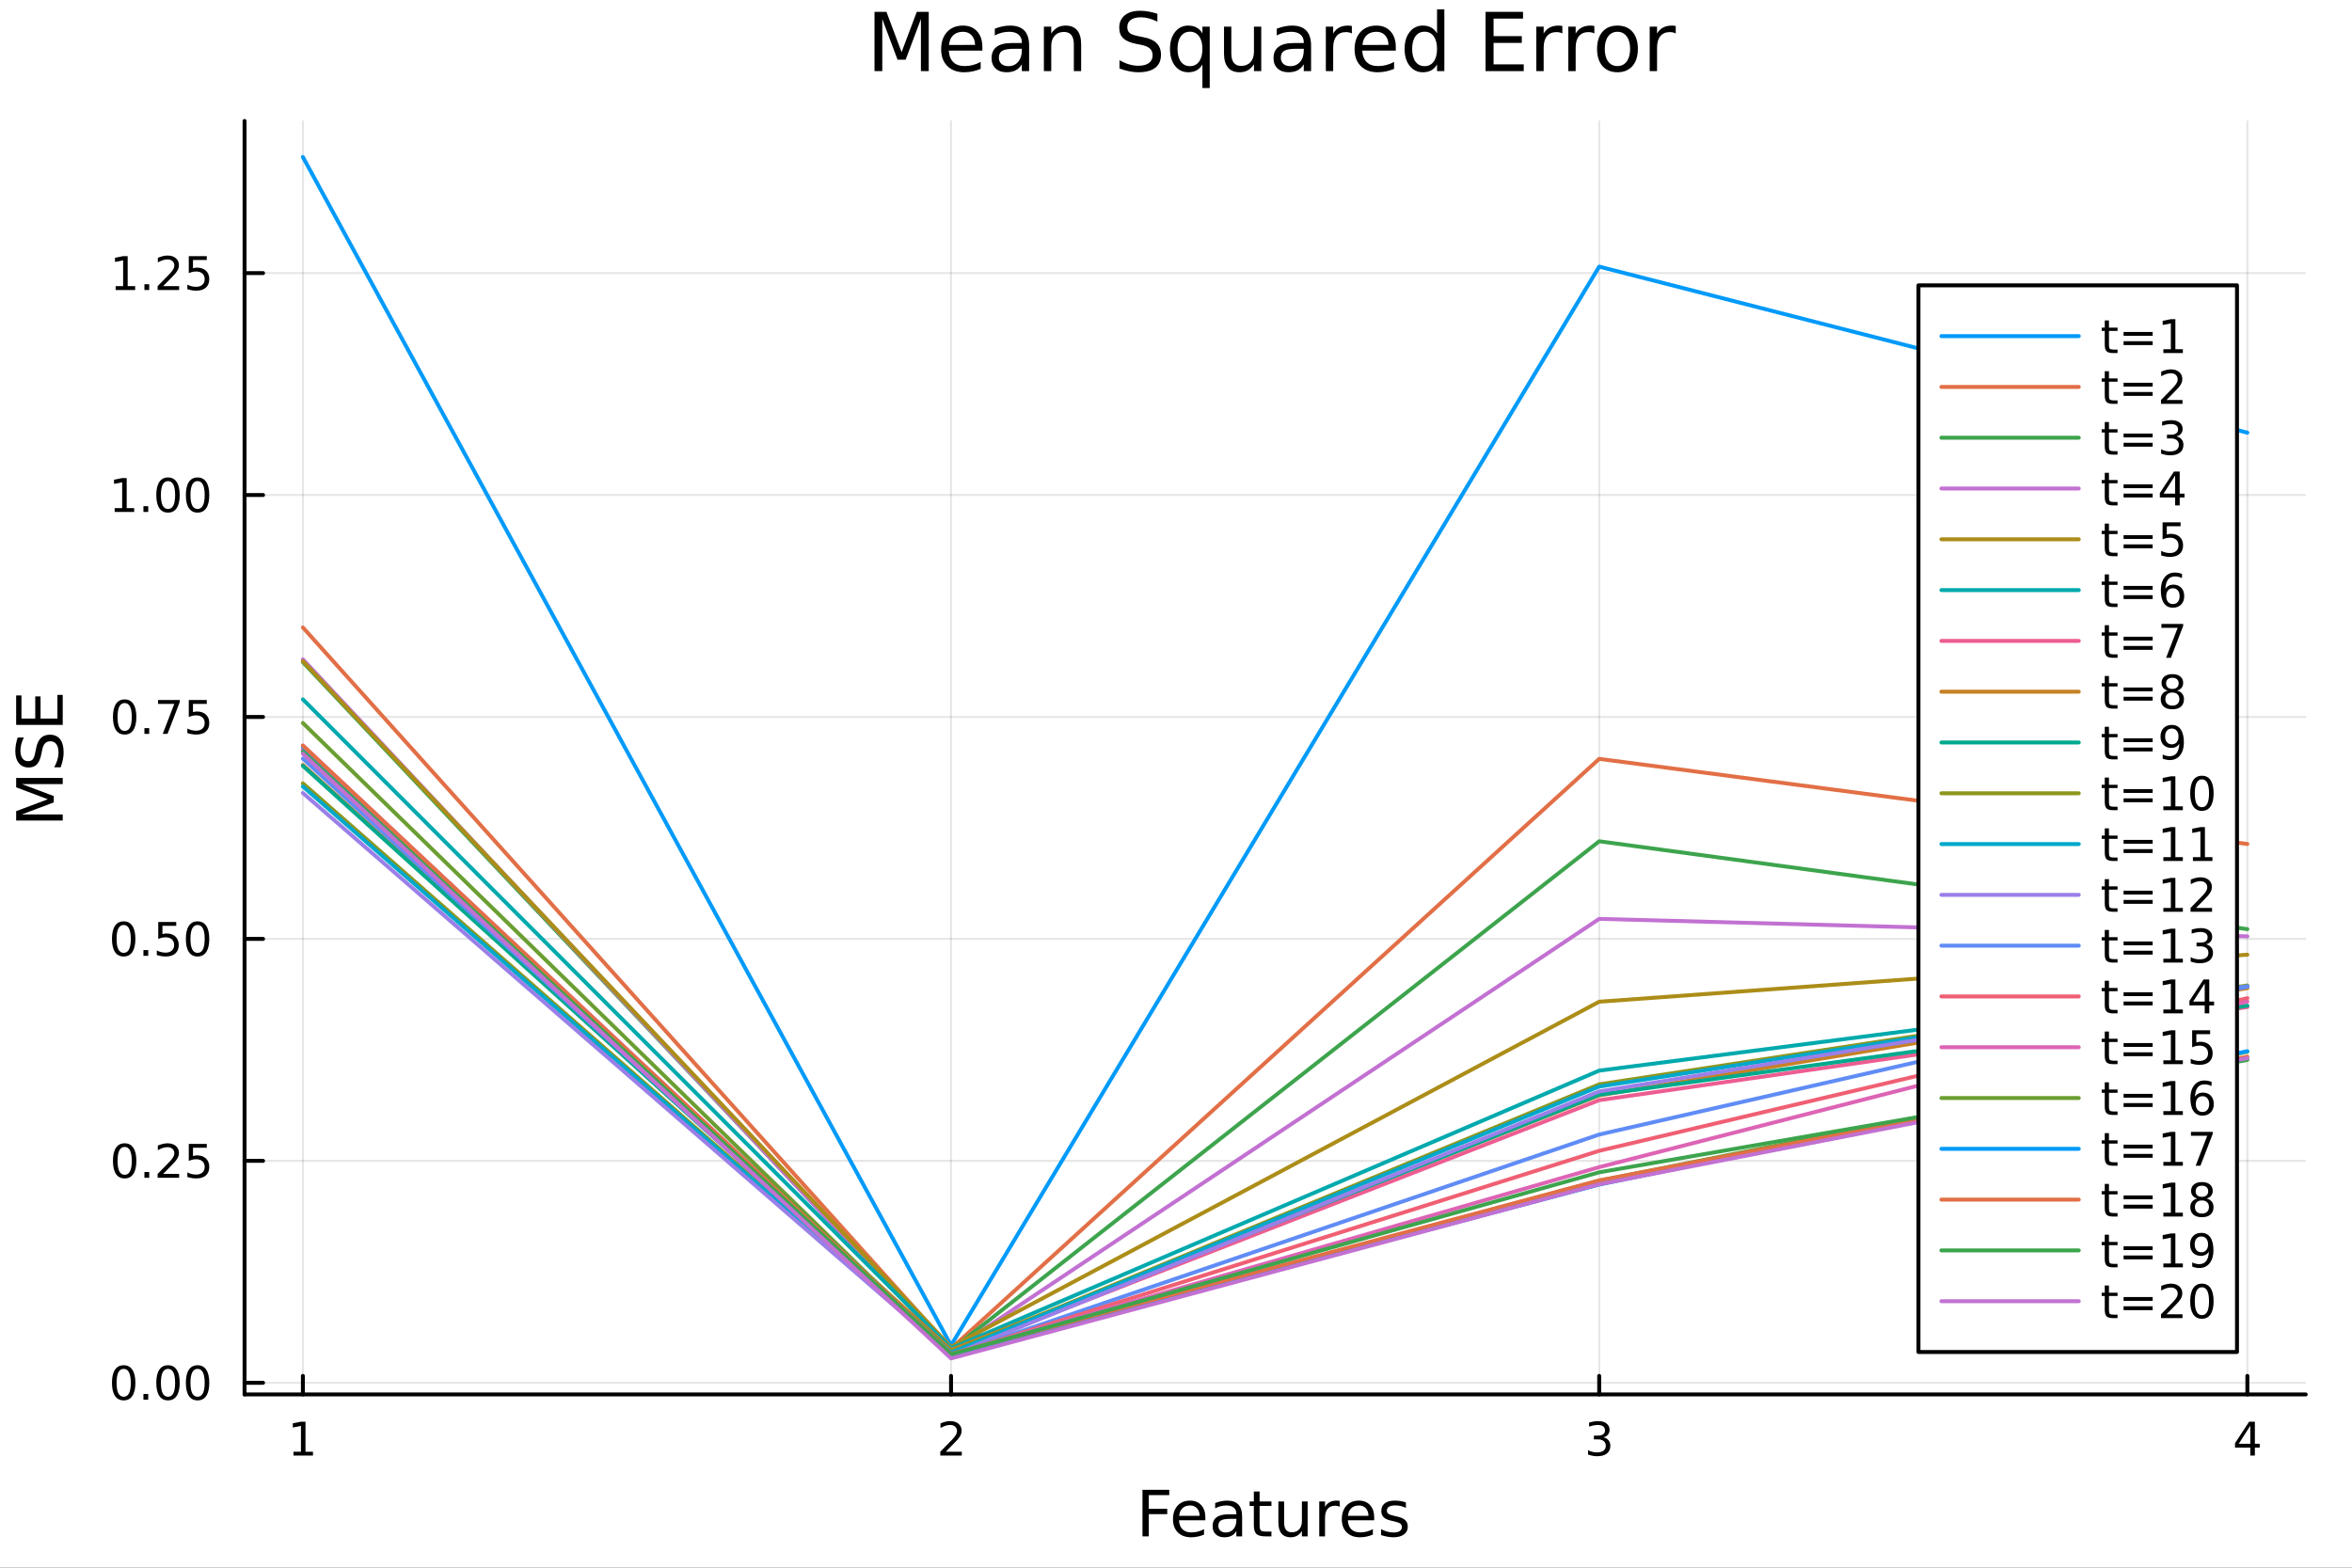 <?xml version="1.0" encoding="utf-8"?>
<svg xmlns="http://www.w3.org/2000/svg" xmlns:xlink="http://www.w3.org/1999/xlink" width="600" height="400" viewBox="0 0 2400 1600">
<rect x="0" y="0" width="2400" height="1600" fill="#333333" stroke="none"/>
<defs>
  <clipPath id="clip810">
    <rect x="0" y="0" width="2400" height="1600"/>
  </clipPath>
</defs>
<path clip-path="url(#clip810)" d="M0 1600 L2400 1600 L2400 8.88178e-14 L0 8.88178e-14  Z" fill="#ffffff" fill-rule="evenodd" fill-opacity="1"/>
<defs>
  <clipPath id="clip811">
    <rect x="480" y="0" width="1681" height="1600"/>
  </clipPath>
</defs>
<path clip-path="url(#clip810)" d="M249.542 1423.18 L2352.76 1423.18 L2352.76 123.472 L249.542 123.472  Z" fill="#ffffff" fill-rule="evenodd" fill-opacity="1"/>
<defs>
  <clipPath id="clip812">
    <rect x="249" y="123" width="2104" height="1301"/>
  </clipPath>
</defs>
<polyline clip-path="url(#clip812)" style="stroke:#000000; stroke-linecap:round; stroke-linejoin:round; stroke-width:2; stroke-opacity:0.1; fill:none" points="309.067,1423.18 309.067,123.472 "/>
<polyline clip-path="url(#clip812)" style="stroke:#000000; stroke-linecap:round; stroke-linejoin:round; stroke-width:2; stroke-opacity:0.1; fill:none" points="970.455,1423.18 970.455,123.472 "/>
<polyline clip-path="url(#clip812)" style="stroke:#000000; stroke-linecap:round; stroke-linejoin:round; stroke-width:2; stroke-opacity:0.1; fill:none" points="1631.84,1423.18 1631.84,123.472 "/>
<polyline clip-path="url(#clip812)" style="stroke:#000000; stroke-linecap:round; stroke-linejoin:round; stroke-width:2; stroke-opacity:0.1; fill:none" points="2293.23,1423.18 2293.23,123.472 "/>
<polyline clip-path="url(#clip810)" style="stroke:#000000; stroke-linecap:round; stroke-linejoin:round; stroke-width:4; stroke-opacity:1; fill:none" points="249.542,1423.18 2352.76,1423.18 "/>
<polyline clip-path="url(#clip810)" style="stroke:#000000; stroke-linecap:round; stroke-linejoin:round; stroke-width:4; stroke-opacity:1; fill:none" points="309.067,1423.18 309.067,1404.28 "/>
<polyline clip-path="url(#clip810)" style="stroke:#000000; stroke-linecap:round; stroke-linejoin:round; stroke-width:4; stroke-opacity:1; fill:none" points="970.455,1423.18 970.455,1404.28 "/>
<polyline clip-path="url(#clip810)" style="stroke:#000000; stroke-linecap:round; stroke-linejoin:round; stroke-width:4; stroke-opacity:1; fill:none" points="1631.84,1423.18 1631.84,1404.28 "/>
<polyline clip-path="url(#clip810)" style="stroke:#000000; stroke-linecap:round; stroke-linejoin:round; stroke-width:4; stroke-opacity:1; fill:none" points="2293.23,1423.18 2293.23,1404.28 "/>
<path clip-path="url(#clip810)" d="M299.449 1481.64 L307.088 1481.64 L307.088 1455.28 L298.778 1456.95 L298.778 1452.69 L307.042 1451.02 L311.717 1451.02 L311.717 1481.64 L319.356 1481.64 L319.356 1485.58 L299.449 1485.58 L299.449 1481.64 Z" fill="#000000" fill-rule="nonzero" fill-opacity="1" /><path clip-path="url(#clip810)" d="M965.108 1481.64 L981.427 1481.64 L981.427 1485.58 L959.483 1485.58 L959.483 1481.64 Q962.145 1478.89 966.728 1474.26 Q971.335 1469.61 972.515 1468.27 Q974.76 1465.74 975.64 1464.01 Q976.543 1462.25 976.543 1460.56 Q976.543 1457.8 974.598 1456.07 Q972.677 1454.33 969.575 1454.33 Q967.376 1454.33 964.923 1455.09 Q962.492 1455.86 959.714 1457.41 L959.714 1452.69 Q962.538 1451.55 964.992 1450.97 Q967.446 1450.39 969.483 1450.39 Q974.853 1450.39 978.048 1453.08 Q981.242 1455.77 981.242 1460.26 Q981.242 1462.39 980.432 1464.31 Q979.645 1466.2 977.538 1468.8 Q976.96 1469.47 973.858 1472.69 Q970.756 1475.88 965.108 1481.64 Z" fill="#000000" fill-rule="nonzero" fill-opacity="1" /><path clip-path="url(#clip810)" d="M1636.09 1466.95 Q1639.45 1467.66 1641.32 1469.93 Q1643.22 1472.2 1643.22 1475.53 Q1643.22 1480.65 1639.7 1483.45 Q1636.18 1486.25 1629.7 1486.25 Q1627.53 1486.25 1625.21 1485.81 Q1622.92 1485.39 1620.47 1484.54 L1620.47 1480.02 Q1622.41 1481.16 1624.72 1481.74 Q1627.04 1482.32 1629.56 1482.32 Q1633.96 1482.32 1636.25 1480.58 Q1638.57 1478.84 1638.57 1475.53 Q1638.57 1472.48 1636.41 1470.77 Q1634.29 1469.03 1630.47 1469.03 L1626.44 1469.03 L1626.44 1465.19 L1630.65 1465.19 Q1634.1 1465.19 1635.93 1463.82 Q1637.76 1462.43 1637.76 1459.84 Q1637.76 1457.18 1635.86 1455.77 Q1633.98 1454.33 1630.47 1454.33 Q1628.54 1454.33 1626.35 1454.75 Q1624.15 1455.16 1621.51 1456.04 L1621.51 1451.88 Q1624.17 1451.14 1626.48 1450.77 Q1628.82 1450.39 1630.88 1450.39 Q1636.21 1450.39 1639.31 1452.83 Q1642.41 1455.23 1642.41 1459.35 Q1642.41 1462.22 1640.77 1464.21 Q1639.12 1466.18 1636.09 1466.95 Z" fill="#000000" fill-rule="nonzero" fill-opacity="1" /><path clip-path="url(#clip810)" d="M2296.24 1455.09 L2284.43 1473.54 L2296.24 1473.54 L2296.24 1455.09 M2295.01 1451.02 L2300.89 1451.02 L2300.89 1473.54 L2305.82 1473.54 L2305.82 1477.43 L2300.89 1477.43 L2300.89 1485.58 L2296.24 1485.58 L2296.24 1477.43 L2280.64 1477.43 L2280.64 1472.92 L2295.01 1451.02 Z" fill="#000000" fill-rule="nonzero" fill-opacity="1" /><path clip-path="url(#clip810)" d="M1165.8 1520.52 L1193.11 1520.52 L1193.11 1525.93 L1172.23 1525.93 L1172.23 1539.94 L1191.07 1539.94 L1191.07 1545.35 L1172.23 1545.35 L1172.23 1568.04 L1165.8 1568.04 L1165.8 1520.52 Z" fill="#000000" fill-rule="nonzero" fill-opacity="1" /><path clip-path="url(#clip810)" d="M1229.96 1548.76 L1229.96 1551.62 L1203.04 1551.62 Q1203.42 1557.67 1206.67 1560.85 Q1209.94 1564 1215.77 1564 Q1219.14 1564 1222.29 1563.17 Q1225.48 1562.35 1228.6 1560.69 L1228.6 1566.23 Q1225.44 1567.57 1222.13 1568.27 Q1218.82 1568.97 1215.42 1568.97 Q1206.89 1568.97 1201.89 1564 Q1196.93 1559.04 1196.93 1550.57 Q1196.93 1541.82 1201.64 1536.69 Q1206.38 1531.54 1214.4 1531.54 Q1221.59 1531.54 1225.76 1536.18 Q1229.96 1540.8 1229.96 1548.76 M1224.11 1547.04 Q1224.04 1542.23 1221.4 1539.37 Q1218.79 1536.5 1214.46 1536.5 Q1209.56 1536.5 1206.6 1539.27 Q1203.67 1542.04 1203.23 1547.07 L1224.11 1547.04 Z" fill="#000000" fill-rule="nonzero" fill-opacity="1" /><path clip-path="url(#clip810)" d="M1255.78 1550.12 Q1248.68 1550.12 1245.94 1551.75 Q1243.21 1553.37 1243.21 1557.29 Q1243.21 1560.4 1245.24 1562.25 Q1247.31 1564.07 1250.84 1564.07 Q1255.71 1564.07 1258.64 1560.63 Q1261.6 1557.16 1261.6 1551.43 L1261.6 1550.12 L1255.78 1550.12 M1267.46 1547.71 L1267.46 1568.04 L1261.6 1568.04 L1261.6 1562.63 Q1259.6 1565.88 1256.6 1567.44 Q1253.61 1568.97 1249.28 1568.97 Q1243.81 1568.97 1240.56 1565.91 Q1237.35 1562.82 1237.35 1557.67 Q1237.35 1551.65 1241.36 1548.6 Q1245.4 1545.54 1253.39 1545.54 L1261.6 1545.54 L1261.6 1544.97 Q1261.6 1540.93 1258.93 1538.73 Q1256.29 1536.5 1251.48 1536.5 Q1248.43 1536.5 1245.53 1537.23 Q1242.63 1537.97 1239.96 1539.43 L1239.96 1534.02 Q1243.17 1532.78 1246.2 1532.17 Q1249.22 1531.54 1252.09 1531.54 Q1259.82 1531.54 1263.64 1535.55 Q1267.46 1539.56 1267.46 1547.71 Z" fill="#000000" fill-rule="nonzero" fill-opacity="1" /><path clip-path="url(#clip810)" d="M1285.31 1522.27 L1285.31 1532.4 L1297.38 1532.4 L1297.38 1536.95 L1285.31 1536.95 L1285.31 1556.3 Q1285.31 1560.66 1286.49 1561.9 Q1287.7 1563.14 1291.36 1563.14 L1297.38 1563.14 L1297.38 1568.04 L1291.36 1568.04 Q1284.58 1568.04 1282 1565.53 Q1279.43 1562.98 1279.43 1556.3 L1279.43 1536.95 L1275.13 1536.95 L1275.13 1532.4 L1279.43 1532.4 L1279.43 1522.27 L1285.31 1522.27 Z" fill="#000000" fill-rule="nonzero" fill-opacity="1" /><path clip-path="url(#clip810)" d="M1304.48 1553.98 L1304.48 1532.4 L1310.33 1532.4 L1310.33 1553.75 Q1310.33 1558.81 1312.3 1561.36 Q1314.28 1563.87 1318.22 1563.87 Q1322.97 1563.87 1325.7 1560.85 Q1328.47 1557.83 1328.47 1552.61 L1328.47 1532.4 L1334.33 1532.4 L1334.33 1568.04 L1328.47 1568.04 L1328.47 1562.57 Q1326.34 1565.82 1323.51 1567.41 Q1320.71 1568.97 1316.98 1568.97 Q1310.84 1568.97 1307.66 1565.15 Q1304.48 1561.33 1304.48 1553.98 M1319.21 1531.54 L1319.21 1531.54 Z" fill="#000000" fill-rule="nonzero" fill-opacity="1" /><path clip-path="url(#clip810)" d="M1367.05 1537.87 Q1366.06 1537.3 1364.89 1537.04 Q1363.74 1536.76 1362.34 1536.76 Q1357.37 1536.76 1354.7 1540 Q1352.06 1543.22 1352.06 1549.27 L1352.06 1568.04 L1346.17 1568.04 L1346.17 1532.4 L1352.06 1532.4 L1352.06 1537.93 Q1353.9 1534.69 1356.86 1533.13 Q1359.82 1531.54 1364.06 1531.54 Q1364.66 1531.54 1365.39 1531.63 Q1366.13 1531.7 1367.02 1531.85 L1367.05 1537.87 Z" fill="#000000" fill-rule="nonzero" fill-opacity="1" /><path clip-path="url(#clip810)" d="M1402.25 1548.76 L1402.25 1551.62 L1375.33 1551.62 Q1375.71 1557.67 1378.95 1560.85 Q1382.23 1564 1388.06 1564 Q1391.43 1564 1394.58 1563.17 Q1397.76 1562.35 1400.88 1560.69 L1400.88 1566.23 Q1397.73 1567.57 1394.42 1568.27 Q1391.11 1568.97 1387.71 1568.97 Q1379.18 1568.97 1374.18 1564 Q1369.21 1559.04 1369.21 1550.57 Q1369.21 1541.82 1373.92 1536.69 Q1378.67 1531.54 1386.69 1531.54 Q1393.88 1531.54 1398.05 1536.18 Q1402.25 1540.8 1402.25 1548.76 M1396.4 1547.04 Q1396.33 1542.23 1393.69 1539.37 Q1391.08 1536.5 1386.75 1536.5 Q1381.85 1536.5 1378.89 1539.27 Q1375.96 1542.04 1375.52 1547.07 L1396.4 1547.04 Z" fill="#000000" fill-rule="nonzero" fill-opacity="1" /><path clip-path="url(#clip810)" d="M1434.59 1533.45 L1434.59 1538.98 Q1432.11 1537.71 1429.43 1537.07 Q1426.76 1536.44 1423.9 1536.44 Q1419.54 1536.44 1417.34 1537.77 Q1415.17 1539.11 1415.17 1541.79 Q1415.17 1543.82 1416.73 1545 Q1418.29 1546.15 1423 1547.2 L1425.01 1547.64 Q1431.25 1548.98 1433.86 1551.43 Q1436.5 1553.85 1436.5 1558.21 Q1436.5 1563.17 1432.55 1566.07 Q1428.64 1568.97 1421.76 1568.97 Q1418.9 1568.97 1415.78 1568.39 Q1412.69 1567.85 1409.25 1566.74 L1409.25 1560.69 Q1412.5 1562.38 1415.65 1563.24 Q1418.8 1564.07 1421.89 1564.07 Q1426.03 1564.07 1428.26 1562.66 Q1430.48 1561.23 1430.48 1558.65 Q1430.48 1556.27 1428.86 1554.99 Q1427.27 1553.72 1421.83 1552.54 L1419.79 1552.07 Q1414.35 1550.92 1411.93 1548.56 Q1409.51 1546.18 1409.51 1542.04 Q1409.51 1537.01 1413.07 1534.27 Q1416.64 1531.54 1423.2 1531.54 Q1426.44 1531.54 1429.31 1532.01 Q1432.17 1532.49 1434.59 1533.45 Z" fill="#000000" fill-rule="nonzero" fill-opacity="1" /><polyline clip-path="url(#clip812)" style="stroke:#000000; stroke-linecap:round; stroke-linejoin:round; stroke-width:2; stroke-opacity:0.1; fill:none" points="249.542,1411.29 2352.76,1411.29 "/>
<polyline clip-path="url(#clip812)" style="stroke:#000000; stroke-linecap:round; stroke-linejoin:round; stroke-width:2; stroke-opacity:0.1; fill:none" points="249.542,1184.77 2352.76,1184.77 "/>
<polyline clip-path="url(#clip812)" style="stroke:#000000; stroke-linecap:round; stroke-linejoin:round; stroke-width:2; stroke-opacity:0.1; fill:none" points="249.542,958.254 2352.76,958.254 "/>
<polyline clip-path="url(#clip812)" style="stroke:#000000; stroke-linecap:round; stroke-linejoin:round; stroke-width:2; stroke-opacity:0.1; fill:none" points="249.542,731.738 2352.76,731.738 "/>
<polyline clip-path="url(#clip812)" style="stroke:#000000; stroke-linecap:round; stroke-linejoin:round; stroke-width:2; stroke-opacity:0.1; fill:none" points="249.542,505.222 2352.76,505.222 "/>
<polyline clip-path="url(#clip812)" style="stroke:#000000; stroke-linecap:round; stroke-linejoin:round; stroke-width:2; stroke-opacity:0.1; fill:none" points="249.542,278.706 2352.76,278.706 "/>
<polyline clip-path="url(#clip810)" style="stroke:#000000; stroke-linecap:round; stroke-linejoin:round; stroke-width:4; stroke-opacity:1; fill:none" points="249.542,1423.18 249.542,123.472 "/>
<polyline clip-path="url(#clip810)" style="stroke:#000000; stroke-linecap:round; stroke-linejoin:round; stroke-width:4; stroke-opacity:1; fill:none" points="249.542,1411.29 268.44,1411.29 "/>
<polyline clip-path="url(#clip810)" style="stroke:#000000; stroke-linecap:round; stroke-linejoin:round; stroke-width:4; stroke-opacity:1; fill:none" points="249.542,1184.77 268.44,1184.77 "/>
<polyline clip-path="url(#clip810)" style="stroke:#000000; stroke-linecap:round; stroke-linejoin:round; stroke-width:4; stroke-opacity:1; fill:none" points="249.542,958.254 268.44,958.254 "/>
<polyline clip-path="url(#clip810)" style="stroke:#000000; stroke-linecap:round; stroke-linejoin:round; stroke-width:4; stroke-opacity:1; fill:none" points="249.542,731.738 268.44,731.738 "/>
<polyline clip-path="url(#clip810)" style="stroke:#000000; stroke-linecap:round; stroke-linejoin:round; stroke-width:4; stroke-opacity:1; fill:none" points="249.542,505.222 268.44,505.222 "/>
<polyline clip-path="url(#clip810)" style="stroke:#000000; stroke-linecap:round; stroke-linejoin:round; stroke-width:4; stroke-opacity:1; fill:none" points="249.542,278.706 268.44,278.706 "/>
<path clip-path="url(#clip810)" d="M126.205 1397.08 Q122.593 1397.08 120.765 1400.65 Q118.959 1404.19 118.959 1411.32 Q118.959 1418.43 120.765 1421.99 Q122.593 1425.53 126.205 1425.53 Q129.839 1425.53 131.644 1421.99 Q133.473 1418.43 133.473 1411.32 Q133.473 1404.19 131.644 1400.65 Q129.839 1397.08 126.205 1397.08 M126.205 1393.38 Q132.015 1393.38 135.07 1397.99 Q138.149 1402.57 138.149 1411.32 Q138.149 1420.05 135.07 1424.65 Q132.015 1429.24 126.205 1429.24 Q120.394 1429.24 117.316 1424.65 Q114.26 1420.05 114.26 1411.32 Q114.26 1402.57 117.316 1397.99 Q120.394 1393.38 126.205 1393.38 Z" fill="#000000" fill-rule="nonzero" fill-opacity="1" /><path clip-path="url(#clip810)" d="M146.366 1422.69 L151.251 1422.69 L151.251 1428.57 L146.366 1428.57 L146.366 1422.69 Z" fill="#000000" fill-rule="nonzero" fill-opacity="1" /><path clip-path="url(#clip810)" d="M171.436 1397.08 Q167.825 1397.08 165.996 1400.65 Q164.19 1404.19 164.19 1411.32 Q164.19 1418.43 165.996 1421.99 Q167.825 1425.53 171.436 1425.53 Q175.07 1425.53 176.876 1421.99 Q178.704 1418.43 178.704 1411.32 Q178.704 1404.19 176.876 1400.65 Q175.07 1397.08 171.436 1397.08 M171.436 1393.38 Q177.246 1393.38 180.301 1397.99 Q183.38 1402.57 183.38 1411.32 Q183.38 1420.05 180.301 1424.65 Q177.246 1429.24 171.436 1429.24 Q165.626 1429.24 162.547 1424.65 Q159.491 1420.05 159.491 1411.32 Q159.491 1402.57 162.547 1397.99 Q165.626 1393.38 171.436 1393.38 Z" fill="#000000" fill-rule="nonzero" fill-opacity="1" /><path clip-path="url(#clip810)" d="M201.598 1397.08 Q197.987 1397.08 196.158 1400.65 Q194.352 1404.19 194.352 1411.32 Q194.352 1418.43 196.158 1421.99 Q197.987 1425.53 201.598 1425.53 Q205.232 1425.53 207.037 1421.99 Q208.866 1418.43 208.866 1411.32 Q208.866 1404.19 207.037 1400.65 Q205.232 1397.08 201.598 1397.08 M201.598 1393.38 Q207.408 1393.38 210.463 1397.99 Q213.542 1402.57 213.542 1411.32 Q213.542 1420.05 210.463 1424.65 Q207.408 1429.24 201.598 1429.24 Q195.787 1429.24 192.709 1424.65 Q189.653 1420.05 189.653 1411.32 Q189.653 1402.57 192.709 1397.99 Q195.787 1393.38 201.598 1393.38 Z" fill="#000000" fill-rule="nonzero" fill-opacity="1" /><path clip-path="url(#clip810)" d="M127.2 1170.57 Q123.589 1170.57 121.76 1174.13 Q119.955 1177.67 119.955 1184.8 Q119.955 1191.91 121.76 1195.48 Q123.589 1199.02 127.2 1199.02 Q130.834 1199.02 132.64 1195.48 Q134.468 1191.91 134.468 1184.8 Q134.468 1177.67 132.64 1174.13 Q130.834 1170.57 127.2 1170.57 M127.2 1166.86 Q133.01 1166.86 136.066 1171.47 Q139.144 1176.05 139.144 1184.8 Q139.144 1193.53 136.066 1198.14 Q133.01 1202.72 127.2 1202.72 Q121.39 1202.72 118.311 1198.14 Q115.256 1193.53 115.256 1184.8 Q115.256 1176.05 118.311 1171.47 Q121.39 1166.86 127.2 1166.86 Z" fill="#000000" fill-rule="nonzero" fill-opacity="1" /><path clip-path="url(#clip810)" d="M147.362 1196.17 L152.246 1196.17 L152.246 1202.05 L147.362 1202.05 L147.362 1196.17 Z" fill="#000000" fill-rule="nonzero" fill-opacity="1" /><path clip-path="url(#clip810)" d="M166.459 1198.11 L182.778 1198.11 L182.778 1202.05 L160.834 1202.05 L160.834 1198.11 Q163.496 1195.36 168.079 1190.73 Q172.686 1186.08 173.866 1184.73 Q176.112 1182.21 176.991 1180.48 Q177.894 1178.72 177.894 1177.03 Q177.894 1174.27 175.95 1172.54 Q174.028 1170.8 170.927 1170.8 Q168.727 1170.8 166.274 1171.56 Q163.843 1172.33 161.065 1173.88 L161.065 1169.16 Q163.89 1168.02 166.343 1167.44 Q168.797 1166.86 170.834 1166.86 Q176.204 1166.86 179.399 1169.55 Q182.593 1172.24 182.593 1176.73 Q182.593 1178.86 181.783 1180.78 Q180.996 1182.67 178.889 1185.27 Q178.311 1185.94 175.209 1189.16 Q172.107 1192.35 166.459 1198.11 Z" fill="#000000" fill-rule="nonzero" fill-opacity="1" /><path clip-path="url(#clip810)" d="M192.639 1167.49 L210.996 1167.49 L210.996 1171.42 L196.922 1171.42 L196.922 1179.9 Q197.94 1179.55 198.959 1179.39 Q199.977 1179.2 200.996 1179.2 Q206.783 1179.2 210.162 1182.37 Q213.542 1185.55 213.542 1190.96 Q213.542 1196.54 210.07 1199.64 Q206.598 1202.72 200.278 1202.72 Q198.102 1202.72 195.834 1202.35 Q193.588 1201.98 191.181 1201.24 L191.181 1196.54 Q193.264 1197.67 195.487 1198.23 Q197.709 1198.79 200.186 1198.79 Q204.19 1198.79 206.528 1196.68 Q208.866 1194.57 208.866 1190.96 Q208.866 1187.35 206.528 1185.24 Q204.19 1183.14 200.186 1183.14 Q198.311 1183.14 196.436 1183.55 Q194.584 1183.97 192.639 1184.85 L192.639 1167.49 Z" fill="#000000" fill-rule="nonzero" fill-opacity="1" /><path clip-path="url(#clip810)" d="M126.205 944.052 Q122.593 944.052 120.765 947.617 Q118.959 951.159 118.959 958.288 Q118.959 965.395 120.765 968.96 Q122.593 972.501 126.205 972.501 Q129.839 972.501 131.644 968.96 Q133.473 965.395 133.473 958.288 Q133.473 951.159 131.644 947.617 Q129.839 944.052 126.205 944.052 M126.205 940.349 Q132.015 940.349 135.07 944.955 Q138.149 949.539 138.149 958.288 Q138.149 967.015 135.07 971.622 Q132.015 976.205 126.205 976.205 Q120.394 976.205 117.316 971.622 Q114.26 967.015 114.26 958.288 Q114.26 949.539 117.316 944.955 Q120.394 940.349 126.205 940.349 Z" fill="#000000" fill-rule="nonzero" fill-opacity="1" /><path clip-path="url(#clip810)" d="M146.366 969.654 L151.251 969.654 L151.251 975.534 L146.366 975.534 L146.366 969.654 Z" fill="#000000" fill-rule="nonzero" fill-opacity="1" /><path clip-path="url(#clip810)" d="M161.482 940.974 L179.839 940.974 L179.839 944.909 L165.765 944.909 L165.765 953.381 Q166.783 953.034 167.802 952.872 Q168.82 952.687 169.839 952.687 Q175.626 952.687 179.005 955.858 Q182.385 959.029 182.385 964.446 Q182.385 970.025 178.913 973.126 Q175.44 976.205 169.121 976.205 Q166.945 976.205 164.677 975.835 Q162.431 975.464 160.024 974.724 L160.024 970.025 Q162.107 971.159 164.329 971.714 Q166.552 972.27 169.028 972.27 Q173.033 972.27 175.371 970.163 Q177.709 968.057 177.709 964.446 Q177.709 960.835 175.371 958.728 Q173.033 956.622 169.028 956.622 Q167.153 956.622 165.278 957.038 Q163.427 957.455 161.482 958.335 L161.482 940.974 Z" fill="#000000" fill-rule="nonzero" fill-opacity="1" /><path clip-path="url(#clip810)" d="M201.598 944.052 Q197.987 944.052 196.158 947.617 Q194.352 951.159 194.352 958.288 Q194.352 965.395 196.158 968.96 Q197.987 972.501 201.598 972.501 Q205.232 972.501 207.037 968.96 Q208.866 965.395 208.866 958.288 Q208.866 951.159 207.037 947.617 Q205.232 944.052 201.598 944.052 M201.598 940.349 Q207.408 940.349 210.463 944.955 Q213.542 949.539 213.542 958.288 Q213.542 967.015 210.463 971.622 Q207.408 976.205 201.598 976.205 Q195.787 976.205 192.709 971.622 Q189.653 967.015 189.653 958.288 Q189.653 949.539 192.709 944.955 Q195.787 940.349 201.598 940.349 Z" fill="#000000" fill-rule="nonzero" fill-opacity="1" /><path clip-path="url(#clip810)" d="M127.2 717.537 Q123.589 717.537 121.76 721.101 Q119.955 724.643 119.955 731.773 Q119.955 738.879 121.76 742.444 Q123.589 745.985 127.2 745.985 Q130.834 745.985 132.64 742.444 Q134.468 738.879 134.468 731.773 Q134.468 724.643 132.64 721.101 Q130.834 717.537 127.2 717.537 M127.2 713.833 Q133.01 713.833 136.066 718.439 Q139.144 723.023 139.144 731.773 Q139.144 740.499 136.066 745.106 Q133.01 749.689 127.2 749.689 Q121.39 749.689 118.311 745.106 Q115.256 740.499 115.256 731.773 Q115.256 723.023 118.311 718.439 Q121.39 713.833 127.2 713.833 Z" fill="#000000" fill-rule="nonzero" fill-opacity="1" /><path clip-path="url(#clip810)" d="M147.362 743.138 L152.246 743.138 L152.246 749.018 L147.362 749.018 L147.362 743.138 Z" fill="#000000" fill-rule="nonzero" fill-opacity="1" /><path clip-path="url(#clip810)" d="M161.251 714.458 L183.473 714.458 L183.473 716.449 L170.927 749.018 L166.042 749.018 L177.848 718.393 L161.251 718.393 L161.251 714.458 Z" fill="#000000" fill-rule="nonzero" fill-opacity="1" /><path clip-path="url(#clip810)" d="M192.639 714.458 L210.996 714.458 L210.996 718.393 L196.922 718.393 L196.922 726.865 Q197.94 726.518 198.959 726.356 Q199.977 726.171 200.996 726.171 Q206.783 726.171 210.162 729.342 Q213.542 732.513 213.542 737.93 Q213.542 743.509 210.07 746.61 Q206.598 749.689 200.278 749.689 Q198.102 749.689 195.834 749.319 Q193.588 748.948 191.181 748.208 L191.181 743.509 Q193.264 744.643 195.487 745.198 Q197.709 745.754 200.186 745.754 Q204.19 745.754 206.528 743.647 Q208.866 741.541 208.866 737.93 Q208.866 734.319 206.528 732.212 Q204.19 730.106 200.186 730.106 Q198.311 730.106 196.436 730.523 Q194.584 730.939 192.639 731.819 L192.639 714.458 Z" fill="#000000" fill-rule="nonzero" fill-opacity="1" /><path clip-path="url(#clip810)" d="M117.015 518.567 L124.654 518.567 L124.654 492.201 L116.343 493.868 L116.343 489.609 L124.607 487.942 L129.283 487.942 L129.283 518.567 L136.922 518.567 L136.922 522.502 L117.015 522.502 L117.015 518.567 Z" fill="#000000" fill-rule="nonzero" fill-opacity="1" /><path clip-path="url(#clip810)" d="M146.366 516.622 L151.251 516.622 L151.251 522.502 L146.366 522.502 L146.366 516.622 Z" fill="#000000" fill-rule="nonzero" fill-opacity="1" /><path clip-path="url(#clip810)" d="M171.436 491.021 Q167.825 491.021 165.996 494.585 Q164.19 498.127 164.19 505.257 Q164.19 512.363 165.996 515.928 Q167.825 519.469 171.436 519.469 Q175.07 519.469 176.876 515.928 Q178.704 512.363 178.704 505.257 Q178.704 498.127 176.876 494.585 Q175.07 491.021 171.436 491.021 M171.436 487.317 Q177.246 487.317 180.301 491.923 Q183.38 496.507 183.38 505.257 Q183.38 513.983 180.301 518.59 Q177.246 523.173 171.436 523.173 Q165.626 523.173 162.547 518.59 Q159.491 513.983 159.491 505.257 Q159.491 496.507 162.547 491.923 Q165.626 487.317 171.436 487.317 Z" fill="#000000" fill-rule="nonzero" fill-opacity="1" /><path clip-path="url(#clip810)" d="M201.598 491.021 Q197.987 491.021 196.158 494.585 Q194.352 498.127 194.352 505.257 Q194.352 512.363 196.158 515.928 Q197.987 519.469 201.598 519.469 Q205.232 519.469 207.037 515.928 Q208.866 512.363 208.866 505.257 Q208.866 498.127 207.037 494.585 Q205.232 491.021 201.598 491.021 M201.598 487.317 Q207.408 487.317 210.463 491.923 Q213.542 496.507 213.542 505.257 Q213.542 513.983 210.463 518.59 Q207.408 523.173 201.598 523.173 Q195.787 523.173 192.709 518.59 Q189.653 513.983 189.653 505.257 Q189.653 496.507 192.709 491.923 Q195.787 487.317 201.598 487.317 Z" fill="#000000" fill-rule="nonzero" fill-opacity="1" /><path clip-path="url(#clip810)" d="M118.01 292.051 L125.649 292.051 L125.649 265.685 L117.339 267.352 L117.339 263.093 L125.603 261.426 L130.279 261.426 L130.279 292.051 L137.917 292.051 L137.917 295.986 L118.01 295.986 L118.01 292.051 Z" fill="#000000" fill-rule="nonzero" fill-opacity="1" /><path clip-path="url(#clip810)" d="M147.362 290.106 L152.246 290.106 L152.246 295.986 L147.362 295.986 L147.362 290.106 Z" fill="#000000" fill-rule="nonzero" fill-opacity="1" /><path clip-path="url(#clip810)" d="M166.459 292.051 L182.778 292.051 L182.778 295.986 L160.834 295.986 L160.834 292.051 Q163.496 289.296 168.079 284.667 Q172.686 280.014 173.866 278.671 Q176.112 276.148 176.991 274.412 Q177.894 272.653 177.894 270.963 Q177.894 268.208 175.95 266.472 Q174.028 264.736 170.927 264.736 Q168.727 264.736 166.274 265.5 Q163.843 266.264 161.065 267.815 L161.065 263.093 Q163.89 261.958 166.343 261.38 Q168.797 260.801 170.834 260.801 Q176.204 260.801 179.399 263.486 Q182.593 266.171 182.593 270.662 Q182.593 272.792 181.783 274.713 Q180.996 276.611 178.889 279.204 Q178.311 279.875 175.209 283.092 Q172.107 286.287 166.459 292.051 Z" fill="#000000" fill-rule="nonzero" fill-opacity="1" /><path clip-path="url(#clip810)" d="M192.639 261.426 L210.996 261.426 L210.996 265.361 L196.922 265.361 L196.922 273.833 Q197.94 273.486 198.959 273.324 Q199.977 273.139 200.996 273.139 Q206.783 273.139 210.162 276.31 Q213.542 279.481 213.542 284.898 Q213.542 290.477 210.07 293.579 Q206.598 296.657 200.278 296.657 Q198.102 296.657 195.834 296.287 Q193.588 295.916 191.181 295.176 L191.181 290.477 Q193.264 291.611 195.487 292.167 Q197.709 292.722 200.186 292.722 Q204.19 292.722 206.528 290.616 Q208.866 288.509 208.866 284.898 Q208.866 281.287 206.528 279.18 Q204.19 277.074 200.186 277.074 Q198.311 277.074 196.436 277.491 Q194.584 277.907 192.639 278.787 L192.639 261.426 Z" fill="#000000" fill-rule="nonzero" fill-opacity="1" /><path clip-path="url(#clip810)" d="M16.484 837.445 L16.484 827.864 L48.822 815.738 L16.484 803.547 L16.484 793.967 L64.004 793.967 L64.004 800.237 L22.277 800.237 L54.869 812.491 L54.869 818.952 L22.277 831.206 L64.004 831.206 L64.004 837.445 L16.484 837.445 Z" fill="#000000" fill-rule="nonzero" fill-opacity="1" /><path clip-path="url(#clip810)" d="M18.044 752.717 L24.314 752.717 Q22.563 756.377 21.704 759.624 Q20.845 762.87 20.845 765.894 Q20.845 771.146 22.882 774.01 Q24.919 776.843 28.674 776.843 Q31.826 776.843 33.449 774.965 Q35.04 773.055 36.027 767.772 L36.823 763.889 Q38.191 756.696 41.66 753.29 Q45.098 749.852 50.891 749.852 Q57.798 749.852 61.362 754.499 Q64.927 759.115 64.927 768.058 Q64.927 771.432 64.163 775.252 Q63.399 779.039 61.904 783.113 L55.283 783.113 Q57.479 779.198 58.593 775.443 Q59.707 771.687 59.707 768.058 Q59.707 762.552 57.543 759.56 Q55.379 756.568 51.368 756.568 Q47.867 756.568 45.894 758.733 Q43.92 760.865 42.934 765.767 L42.17 769.682 Q40.737 776.875 37.682 780.09 Q34.626 783.304 29.184 783.304 Q22.882 783.304 19.253 778.88 Q15.625 774.424 15.625 766.626 Q15.625 763.284 16.23 759.815 Q16.834 756.345 18.044 752.717 Z" fill="#000000" fill-rule="nonzero" fill-opacity="1" /><path clip-path="url(#clip810)" d="M16.484 739.826 L16.484 709.78 L21.895 709.78 L21.895 733.397 L35.963 733.397 L35.963 710.767 L41.374 710.767 L41.374 733.397 L58.593 733.397 L58.593 709.207 L64.004 709.207 L64.004 739.826 L16.484 739.826 Z" fill="#000000" fill-rule="nonzero" fill-opacity="1" /><path clip-path="url(#clip810)" d="M892.352 12.096 L904.545 12.096 L919.979 53.253 L935.494 12.096 L947.687 12.096 L947.687 72.576 L939.707 72.576 L939.707 19.469 L924.111 60.95 L915.888 60.95 L900.292 19.469 L900.292 72.576 L892.352 72.576 L892.352 12.096 Z" fill="#000000" fill-rule="nonzero" fill-opacity="1" /><path clip-path="url(#clip810)" d="M1002.42 48.028 L1002.42 51.673 L968.144 51.673 Q968.63 59.37 972.762 63.421 Q976.935 67.431 984.348 67.431 Q988.642 67.431 992.652 66.378 Q996.703 65.325 1000.67 63.218 L1000.67 70.267 Q996.663 71.968 992.45 72.86 Q988.237 73.751 983.902 73.751 Q973.046 73.751 966.686 67.431 Q960.367 61.112 960.367 50.337 Q960.367 39.197 966.362 32.675 Q972.398 26.112 982.606 26.112 Q991.761 26.112 997.068 32.026 Q1002.42 37.9 1002.42 48.028 M994.961 45.84 Q994.88 39.723 991.518 36.077 Q988.196 32.431 982.687 32.431 Q976.449 32.431 972.681 35.956 Q968.955 39.48 968.387 45.88 L994.961 45.84 Z" fill="#000000" fill-rule="nonzero" fill-opacity="1" /><path clip-path="url(#clip810)" d="M1035.27 49.769 Q1026.23 49.769 1022.75 51.835 Q1019.27 53.901 1019.27 58.884 Q1019.27 62.854 1021.86 65.203 Q1024.49 67.512 1028.99 67.512 Q1035.19 67.512 1038.91 63.137 Q1042.68 58.722 1042.68 51.43 L1042.68 49.769 L1035.27 49.769 M1050.13 46.691 L1050.13 72.576 L1042.68 72.576 L1042.68 65.689 Q1040.13 69.821 1036.32 71.806 Q1032.51 73.751 1027 73.751 Q1020.04 73.751 1015.9 69.862 Q1011.81 65.933 1011.81 59.37 Q1011.81 51.714 1016.92 47.825 Q1022.06 43.936 1032.23 43.936 L1042.68 43.936 L1042.68 43.207 Q1042.68 38.062 1039.28 35.267 Q1035.92 32.431 1029.8 32.431 Q1025.91 32.431 1022.22 33.363 Q1018.54 34.295 1015.13 36.158 L1015.13 29.272 Q1019.23 27.692 1023.07 26.922 Q1026.92 26.112 1030.57 26.112 Q1040.41 26.112 1045.27 31.216 Q1050.13 36.32 1050.13 46.691 Z" fill="#000000" fill-rule="nonzero" fill-opacity="1" /><path clip-path="url(#clip810)" d="M1103.2 45.192 L1103.2 72.576 L1095.75 72.576 L1095.75 45.435 Q1095.75 38.994 1093.24 35.794 Q1090.72 32.594 1085.7 32.594 Q1079.67 32.594 1076.18 36.442 Q1072.7 40.29 1072.7 46.934 L1072.7 72.576 L1065.2 72.576 L1065.2 27.206 L1072.7 27.206 L1072.7 34.254 Q1075.37 30.163 1078.98 28.138 Q1082.62 26.112 1087.36 26.112 Q1095.18 26.112 1099.19 30.973 Q1103.2 35.794 1103.2 45.192 Z" fill="#000000" fill-rule="nonzero" fill-opacity="1" /><path clip-path="url(#clip810)" d="M1181.02 14.081 L1181.02 22.061 Q1176.36 19.833 1172.23 18.739 Q1168.1 17.646 1164.25 17.646 Q1157.56 17.646 1153.92 20.238 Q1150.31 22.831 1150.31 27.611 Q1150.31 31.621 1152.7 33.687 Q1155.13 35.713 1161.86 36.969 L1166.8 37.981 Q1175.96 39.723 1180.29 44.139 Q1184.67 48.514 1184.67 55.886 Q1184.67 64.677 1178.75 69.214 Q1172.88 73.751 1161.49 73.751 Q1157.2 73.751 1152.34 72.778 Q1147.52 71.806 1142.33 69.902 L1142.33 61.477 Q1147.32 64.272 1152.1 65.689 Q1156.88 67.107 1161.49 67.107 Q1168.5 67.107 1172.31 64.353 Q1176.12 61.598 1176.12 56.494 Q1176.12 52.038 1173.36 49.526 Q1170.65 47.015 1164.41 45.759 L1159.43 44.787 Q1150.27 42.964 1146.18 39.075 Q1142.09 35.186 1142.09 28.259 Q1142.09 20.238 1147.72 15.62 Q1153.39 11.002 1163.32 11.002 Q1167.57 11.002 1171.99 11.772 Q1176.4 12.542 1181.02 14.081 Z" fill="#000000" fill-rule="nonzero" fill-opacity="1" /><path clip-path="url(#clip810)" d="M1201.56 49.931 Q1201.56 58.155 1204.92 62.854 Q1208.32 67.512 1214.24 67.512 Q1220.15 67.512 1223.55 62.854 Q1226.96 58.155 1226.96 49.931 Q1226.96 41.708 1223.55 37.05 Q1220.15 32.35 1214.24 32.35 Q1208.32 32.35 1204.92 37.05 Q1201.56 41.708 1201.56 49.931 M1226.96 65.77 Q1224.61 69.821 1221 71.806 Q1217.44 73.751 1212.41 73.751 Q1204.19 73.751 1199.01 67.188 Q1193.86 60.626 1193.86 49.931 Q1193.86 39.237 1199.01 32.675 Q1204.19 26.112 1212.41 26.112 Q1217.44 26.112 1221 28.097 Q1224.61 30.041 1226.96 34.092 L1226.96 27.206 L1234.41 27.206 L1234.41 89.833 L1226.96 89.833 L1226.96 65.77 Z" fill="#000000" fill-rule="nonzero" fill-opacity="1" /><path clip-path="url(#clip810)" d="M1248.99 54.671 L1248.99 27.206 L1256.45 27.206 L1256.45 54.387 Q1256.45 60.828 1258.96 64.069 Q1261.47 67.269 1266.49 67.269 Q1272.53 67.269 1276.01 63.421 Q1279.54 59.573 1279.54 52.929 L1279.54 27.206 L1286.99 27.206 L1286.99 72.576 L1279.54 72.576 L1279.54 65.608 Q1276.82 69.74 1273.22 71.766 Q1269.65 73.751 1264.91 73.751 Q1257.1 73.751 1253.04 68.89 Q1248.99 64.029 1248.99 54.671 M1267.75 26.112 L1267.75 26.112 Z" fill="#000000" fill-rule="nonzero" fill-opacity="1" /><path clip-path="url(#clip810)" d="M1322.96 49.769 Q1313.93 49.769 1310.45 51.835 Q1306.96 53.901 1306.96 58.884 Q1306.96 62.854 1309.55 65.203 Q1312.19 67.512 1316.68 67.512 Q1322.88 67.512 1326.61 63.137 Q1330.38 58.722 1330.38 51.43 L1330.38 49.769 L1322.96 49.769 M1337.83 46.691 L1337.83 72.576 L1330.38 72.576 L1330.38 65.689 Q1327.82 69.821 1324.02 71.806 Q1320.21 73.751 1314.7 73.751 Q1307.73 73.751 1303.6 69.862 Q1299.51 65.933 1299.51 59.37 Q1299.51 51.714 1304.61 47.825 Q1309.76 43.936 1319.92 43.936 L1330.38 43.936 L1330.38 43.207 Q1330.38 38.062 1326.97 35.267 Q1323.61 32.431 1317.49 32.431 Q1313.61 32.431 1309.92 33.363 Q1306.23 34.295 1302.83 36.158 L1302.83 29.272 Q1306.92 27.692 1310.77 26.922 Q1314.62 26.112 1318.26 26.112 Q1328.11 26.112 1332.97 31.216 Q1337.83 36.32 1337.83 46.691 Z" fill="#000000" fill-rule="nonzero" fill-opacity="1" /><path clip-path="url(#clip810)" d="M1379.47 34.173 Q1378.22 33.444 1376.72 33.12 Q1375.26 32.756 1373.48 32.756 Q1367.16 32.756 1363.76 36.888 Q1360.39 40.979 1360.39 48.676 L1360.39 72.576 L1352.9 72.576 L1352.9 27.206 L1360.39 27.206 L1360.39 34.254 Q1362.74 30.122 1366.51 28.138 Q1370.28 26.112 1375.67 26.112 Q1376.44 26.112 1377.37 26.234 Q1378.3 26.315 1379.43 26.517 L1379.47 34.173 Z" fill="#000000" fill-rule="nonzero" fill-opacity="1" /><path clip-path="url(#clip810)" d="M1424.28 48.028 L1424.28 51.673 L1390.01 51.673 Q1390.49 59.37 1394.62 63.421 Q1398.8 67.431 1406.21 67.431 Q1410.5 67.431 1414.51 66.378 Q1418.56 65.325 1422.53 63.218 L1422.53 70.267 Q1418.52 71.968 1414.31 72.86 Q1410.1 73.751 1405.76 73.751 Q1394.91 73.751 1388.55 67.431 Q1382.23 61.112 1382.23 50.337 Q1382.23 39.197 1388.22 32.675 Q1394.26 26.112 1404.47 26.112 Q1413.62 26.112 1418.93 32.026 Q1424.28 37.9 1424.28 48.028 M1416.82 45.84 Q1416.74 39.723 1413.38 36.077 Q1410.06 32.431 1404.55 32.431 Q1398.31 32.431 1394.54 35.956 Q1390.82 39.48 1390.25 45.88 L1416.82 45.84 Z" fill="#000000" fill-rule="nonzero" fill-opacity="1" /><path clip-path="url(#clip810)" d="M1466.37 34.092 L1466.37 9.544 L1473.82 9.544 L1473.82 72.576 L1466.37 72.576 L1466.37 65.77 Q1464.02 69.821 1460.41 71.806 Q1456.85 73.751 1451.82 73.751 Q1443.6 73.751 1438.41 67.188 Q1433.27 60.626 1433.27 49.931 Q1433.27 39.237 1438.41 32.675 Q1443.6 26.112 1451.82 26.112 Q1456.85 26.112 1460.41 28.097 Q1464.02 30.041 1466.37 34.092 M1440.97 49.931 Q1440.97 58.155 1444.33 62.854 Q1447.73 67.512 1453.65 67.512 Q1459.56 67.512 1462.96 62.854 Q1466.37 58.155 1466.37 49.931 Q1466.37 41.708 1462.96 37.05 Q1459.56 32.35 1453.65 32.35 Q1447.73 32.35 1444.33 37.05 Q1440.97 41.708 1440.97 49.931 Z" fill="#000000" fill-rule="nonzero" fill-opacity="1" /><path clip-path="url(#clip810)" d="M1515.87 12.096 L1554.11 12.096 L1554.11 18.983 L1524.05 18.983 L1524.05 36.888 L1552.85 36.888 L1552.85 43.774 L1524.05 43.774 L1524.05 65.689 L1554.84 65.689 L1554.84 72.576 L1515.87 72.576 L1515.87 12.096 Z" fill="#000000" fill-rule="nonzero" fill-opacity="1" /><path clip-path="url(#clip810)" d="M1594.25 34.173 Q1593 33.444 1591.5 33.12 Q1590.04 32.756 1588.26 32.756 Q1581.94 32.756 1578.53 36.888 Q1575.17 40.979 1575.17 48.676 L1575.17 72.576 L1567.68 72.576 L1567.68 27.206 L1575.17 27.206 L1575.17 34.254 Q1577.52 30.122 1581.29 28.138 Q1585.06 26.112 1590.44 26.112 Q1591.21 26.112 1592.15 26.234 Q1593.08 26.315 1594.21 26.517 L1594.25 34.173 Z" fill="#000000" fill-rule="nonzero" fill-opacity="1" /><path clip-path="url(#clip810)" d="M1626.9 34.173 Q1625.65 33.444 1624.15 33.12 Q1622.69 32.756 1620.91 32.756 Q1614.59 32.756 1611.18 36.888 Q1607.82 40.979 1607.82 48.676 L1607.82 72.576 L1600.33 72.576 L1600.33 27.206 L1607.82 27.206 L1607.82 34.254 Q1610.17 30.122 1613.94 28.138 Q1617.71 26.112 1623.09 26.112 Q1623.86 26.112 1624.8 26.234 Q1625.73 26.315 1626.86 26.517 L1626.9 34.173 Z" fill="#000000" fill-rule="nonzero" fill-opacity="1" /><path clip-path="url(#clip810)" d="M1650.48 32.431 Q1644.48 32.431 1641 37.131 Q1637.52 41.789 1637.52 49.931 Q1637.52 58.074 1640.96 62.773 Q1644.44 67.431 1650.48 67.431 Q1656.43 67.431 1659.92 62.732 Q1663.4 58.033 1663.4 49.931 Q1663.4 41.87 1659.92 37.171 Q1656.43 32.431 1650.48 32.431 M1650.48 26.112 Q1660.2 26.112 1665.75 32.431 Q1671.3 38.751 1671.3 49.931 Q1671.3 61.071 1665.75 67.431 Q1660.2 73.751 1650.48 73.751 Q1640.72 73.751 1635.17 67.431 Q1629.66 61.071 1629.66 49.931 Q1629.66 38.751 1635.17 32.431 Q1640.72 26.112 1650.48 26.112 Z" fill="#000000" fill-rule="nonzero" fill-opacity="1" /><path clip-path="url(#clip810)" d="M1709.95 34.173 Q1708.69 33.444 1707.19 33.12 Q1705.73 32.756 1703.95 32.756 Q1697.63 32.756 1694.23 36.888 Q1690.87 40.979 1690.87 48.676 L1690.87 72.576 L1683.37 72.576 L1683.37 27.206 L1690.87 27.206 L1690.87 34.254 Q1693.22 30.122 1696.98 28.138 Q1700.75 26.112 1706.14 26.112 Q1706.91 26.112 1707.84 26.234 Q1708.77 26.315 1709.91 26.517 L1709.95 34.173 Z" fill="#000000" fill-rule="nonzero" fill-opacity="1" /><polyline clip-path="url(#clip812)" style="stroke:#009af9; stroke-linecap:round; stroke-linejoin:round; stroke-width:4; stroke-opacity:1; fill:none" points="309.067,160.256 970.455,1373.11 1631.84,272.122 2293.23,441.591 "/>
<polyline clip-path="url(#clip812)" style="stroke:#e26f46; stroke-linecap:round; stroke-linejoin:round; stroke-width:4; stroke-opacity:1; fill:none" points="309.067,640.386 970.455,1376.37 1631.84,774.508 2293.23,861.381 "/>
<polyline clip-path="url(#clip812)" style="stroke:#3da44d; stroke-linecap:round; stroke-linejoin:round; stroke-width:4; stroke-opacity:1; fill:none" points="309.067,675.838 970.455,1377.88 1631.84,858.623 2293.23,948.29 "/>
<polyline clip-path="url(#clip812)" style="stroke:#c271d2; stroke-linecap:round; stroke-linejoin:round; stroke-width:4; stroke-opacity:1; fill:none" points="309.067,672.937 970.455,1378.84 1631.84,937.802 2293.23,955.637 "/>
<polyline clip-path="url(#clip812)" style="stroke:#ac8d18; stroke-linecap:round; stroke-linejoin:round; stroke-width:4; stroke-opacity:1; fill:none" points="309.067,674.788 970.455,1374.84 1631.84,1022.36 2293.23,974.351 "/>
<polyline clip-path="url(#clip812)" style="stroke:#00a9ad; stroke-linecap:round; stroke-linejoin:round; stroke-width:4; stroke-opacity:1; fill:none" points="309.067,713.802 970.455,1376.18 1631.84,1092.68 2293.23,1007.57 "/>
<polyline clip-path="url(#clip812)" style="stroke:#ed5d92; stroke-linecap:round; stroke-linejoin:round; stroke-width:4; stroke-opacity:1; fill:none" points="309.067,760.905 970.455,1381.05 1631.84,1122.85 2293.23,1027.78 "/>
<polyline clip-path="url(#clip812)" style="stroke:#c68125; stroke-linecap:round; stroke-linejoin:round; stroke-width:4; stroke-opacity:1; fill:none" points="309.067,780.701 970.455,1377.86 1631.84,1117.93 2293.23,1008.48 "/>
<polyline clip-path="url(#clip812)" style="stroke:#00a98d; stroke-linecap:round; stroke-linejoin:round; stroke-width:4; stroke-opacity:1; fill:none" points="309.067,781.668 970.455,1379.95 1631.84,1117.27 2293.23,1026.44 "/>
<polyline clip-path="url(#clip812)" style="stroke:#8e971d; stroke-linecap:round; stroke-linejoin:round; stroke-width:4; stroke-opacity:1; fill:none" points="309.067,799.496 970.455,1379.78 1631.84,1106.69 2293.23,1005.76 "/>
<polyline clip-path="url(#clip812)" style="stroke:#00a8cb; stroke-linecap:round; stroke-linejoin:round; stroke-width:4; stroke-opacity:1; fill:none" points="309.067,802.711 970.455,1380.53 1631.84,1108.92 2293.23,1006.58 "/>
<polyline clip-path="url(#clip812)" style="stroke:#9b7fe8; stroke-linecap:round; stroke-linejoin:round; stroke-width:4; stroke-opacity:1; fill:none" points="309.067,809.358 970.455,1383.17 1631.84,1113.96 2293.23,1006.68 "/>
<polyline clip-path="url(#clip812)" style="stroke:#608cf6; stroke-linecap:round; stroke-linejoin:round; stroke-width:4; stroke-opacity:1; fill:none" points="309.067,774.246 970.455,1383.07 1631.84,1157.91 2293.23,1006.94 "/>
<polyline clip-path="url(#clip812)" style="stroke:#f05f73; stroke-linecap:round; stroke-linejoin:round; stroke-width:4; stroke-opacity:1; fill:none" points="309.067,765.172 970.455,1382.97 1631.84,1174.53 2293.23,1018.74 "/>
<polyline clip-path="url(#clip812)" style="stroke:#dd64b5; stroke-linecap:round; stroke-linejoin:round; stroke-width:4; stroke-opacity:1; fill:none" points="309.067,765.703 970.455,1382.11 1631.84,1191.2 2293.23,1022.11 "/>
<polyline clip-path="url(#clip812)" style="stroke:#6b9e32; stroke-linecap:round; stroke-linejoin:round; stroke-width:4; stroke-opacity:1; fill:none" points="309.067,737.937 970.455,1383.53 1631.84,1205.03 2293.23,1073.43 "/>
<polyline clip-path="url(#clip812)" style="stroke:#009af9; stroke-linecap:round; stroke-linejoin:round; stroke-width:4; stroke-opacity:1; fill:none" points="309.067,762.224 970.455,1383.9 1631.84,1208.96 2293.23,1072.88 "/>
<polyline clip-path="url(#clip812)" style="stroke:#e26f46; stroke-linecap:round; stroke-linejoin:round; stroke-width:4; stroke-opacity:1; fill:none" points="309.067,761.085 970.455,1381.84 1631.84,1204.75 2293.23,1078.44 "/>
<polyline clip-path="url(#clip812)" style="stroke:#3da44d; stroke-linecap:round; stroke-linejoin:round; stroke-width:4; stroke-opacity:1; fill:none" points="309.067,767.398 970.455,1382.34 1631.84,1196.47 2293.23,1081.79 "/>
<polyline clip-path="url(#clip812)" style="stroke:#c271d2; stroke-linecap:round; stroke-linejoin:round; stroke-width:4; stroke-opacity:1; fill:none" points="309.067,769.33 970.455,1386.4 1631.84,1208.67 2293.23,1079.91 "/>
<path clip-path="url(#clip810)" d="M1957.63 1379.86 L2282.65 1379.86 L2282.65 291.216 L1957.63 291.216  Z" fill="#ffffff" fill-rule="evenodd" fill-opacity="1"/>
<polyline clip-path="url(#clip810)" style="stroke:#000000; stroke-linecap:round; stroke-linejoin:round; stroke-width:4; stroke-opacity:1; fill:none" points="1957.63,1379.86 2282.65,1379.86 2282.65,291.216 1957.63,291.216 1957.63,1379.86 "/>
<polyline clip-path="url(#clip810)" style="stroke:#009af9; stroke-linecap:round; stroke-linejoin:round; stroke-width:4; stroke-opacity:1; fill:none" points="1981,343.056 2121.21,343.056 "/>
<path clip-path="url(#clip810)" d="M2151.99 327.049 L2151.99 334.41 L2160.76 334.41 L2160.76 337.721 L2151.99 337.721 L2151.99 351.795 Q2151.99 354.966 2152.85 355.869 Q2153.72 356.771 2156.39 356.771 L2160.76 356.771 L2160.76 360.336 L2156.39 360.336 Q2151.46 360.336 2149.58 358.508 Q2147.71 356.656 2147.71 351.795 L2147.71 337.721 L2144.58 337.721 L2144.58 334.41 L2147.71 334.41 L2147.71 327.049 L2151.99 327.049 Z" fill="#000000" fill-rule="nonzero" fill-opacity="1" /><path clip-path="url(#clip810)" d="M2166.92 338.809 L2196.59 338.809 L2196.59 342.697 L2166.92 342.697 L2166.92 338.809 M2166.92 348.253 L2196.59 348.253 L2196.59 352.188 L2166.92 352.188 L2166.92 348.253 Z" fill="#000000" fill-rule="nonzero" fill-opacity="1" /><path clip-path="url(#clip810)" d="M2207.5 356.401 L2215.14 356.401 L2215.14 330.035 L2206.83 331.702 L2206.83 327.443 L2215.09 325.776 L2219.77 325.776 L2219.77 356.401 L2227.4 356.401 L2227.4 360.336 L2207.5 360.336 L2207.5 356.401 Z" fill="#000000" fill-rule="nonzero" fill-opacity="1" /><polyline clip-path="url(#clip810)" style="stroke:#e26f46; stroke-linecap:round; stroke-linejoin:round; stroke-width:4; stroke-opacity:1; fill:none" points="1981,394.896 2121.21,394.896 "/>
<path clip-path="url(#clip810)" d="M2151.99 378.889 L2151.99 386.25 L2160.76 386.25 L2160.76 389.561 L2151.99 389.561 L2151.99 403.635 Q2151.99 406.806 2152.85 407.709 Q2153.72 408.611 2156.39 408.611 L2160.76 408.611 L2160.76 412.176 L2156.39 412.176 Q2151.46 412.176 2149.58 410.348 Q2147.71 408.496 2147.71 403.635 L2147.71 389.561 L2144.58 389.561 L2144.58 386.25 L2147.71 386.25 L2147.71 378.889 L2151.99 378.889 Z" fill="#000000" fill-rule="nonzero" fill-opacity="1" /><path clip-path="url(#clip810)" d="M2166.92 390.649 L2196.59 390.649 L2196.59 394.537 L2166.92 394.537 L2166.92 390.649 M2166.92 400.093 L2196.59 400.093 L2196.59 404.028 L2166.92 404.028 L2166.92 400.093 Z" fill="#000000" fill-rule="nonzero" fill-opacity="1" /><path clip-path="url(#clip810)" d="M2210.72 408.241 L2227.03 408.241 L2227.03 412.176 L2205.09 412.176 L2205.09 408.241 Q2207.75 405.486 2212.34 400.857 Q2216.94 396.204 2218.12 394.862 Q2220.37 392.338 2221.25 390.602 Q2222.15 388.843 2222.15 387.153 Q2222.15 384.399 2220.21 382.663 Q2218.28 380.926 2215.18 380.926 Q2212.98 380.926 2210.53 381.69 Q2208.1 382.454 2205.32 384.005 L2205.32 379.283 Q2208.15 378.149 2210.6 377.57 Q2213.05 376.991 2215.09 376.991 Q2220.46 376.991 2223.65 379.676 Q2226.85 382.362 2226.85 386.852 Q2226.85 388.982 2226.04 390.903 Q2225.25 392.801 2223.15 395.394 Q2222.57 396.065 2219.47 399.283 Q2216.36 402.477 2210.72 408.241 Z" fill="#000000" fill-rule="nonzero" fill-opacity="1" /><polyline clip-path="url(#clip810)" style="stroke:#3da44d; stroke-linecap:round; stroke-linejoin:round; stroke-width:4; stroke-opacity:1; fill:none" points="1981,446.736 2121.21,446.736 "/>
<path clip-path="url(#clip810)" d="M2151.99 430.729 L2151.99 438.09 L2160.76 438.09 L2160.76 441.401 L2151.99 441.401 L2151.99 455.475 Q2151.99 458.646 2152.85 459.549 Q2153.72 460.451 2156.39 460.451 L2160.76 460.451 L2160.76 464.016 L2156.39 464.016 Q2151.46 464.016 2149.58 462.188 Q2147.71 460.336 2147.71 455.475 L2147.71 441.401 L2144.58 441.401 L2144.58 438.09 L2147.71 438.09 L2147.71 430.729 L2151.99 430.729 Z" fill="#000000" fill-rule="nonzero" fill-opacity="1" /><path clip-path="url(#clip810)" d="M2166.92 442.489 L2196.59 442.489 L2196.59 446.377 L2166.92 446.377 L2166.92 442.489 M2166.92 451.933 L2196.59 451.933 L2196.59 455.868 L2166.92 455.868 L2166.92 451.933 Z" fill="#000000" fill-rule="nonzero" fill-opacity="1" /><path clip-path="url(#clip810)" d="M2220.85 445.382 Q2224.21 446.1 2226.09 448.368 Q2227.98 450.637 2227.98 453.97 Q2227.98 459.086 2224.47 461.887 Q2220.95 464.688 2214.47 464.688 Q2212.29 464.688 2209.97 464.248 Q2207.68 463.831 2205.23 462.975 L2205.23 458.461 Q2207.17 459.595 2209.49 460.174 Q2211.8 460.752 2214.33 460.752 Q2218.72 460.752 2221.02 459.016 Q2223.33 457.28 2223.33 453.97 Q2223.33 450.914 2221.18 449.202 Q2219.05 447.465 2215.23 447.465 L2211.2 447.465 L2211.2 443.623 L2215.41 443.623 Q2218.86 443.623 2220.69 442.257 Q2222.52 440.868 2222.52 438.276 Q2222.52 435.614 2220.62 434.202 Q2218.75 432.766 2215.23 432.766 Q2213.31 432.766 2211.11 433.183 Q2208.91 433.6 2206.27 434.479 L2206.27 430.313 Q2208.93 429.572 2211.25 429.202 Q2213.59 428.831 2215.65 428.831 Q2220.97 428.831 2224.07 431.262 Q2227.17 433.669 2227.17 437.79 Q2227.17 440.66 2225.53 442.651 Q2223.89 444.618 2220.85 445.382 Z" fill="#000000" fill-rule="nonzero" fill-opacity="1" /><polyline clip-path="url(#clip810)" style="stroke:#c271d2; stroke-linecap:round; stroke-linejoin:round; stroke-width:4; stroke-opacity:1; fill:none" points="1981,498.576 2121.21,498.576 "/>
<path clip-path="url(#clip810)" d="M2151.99 482.569 L2151.99 489.93 L2160.76 489.93 L2160.76 493.241 L2151.99 493.241 L2151.99 507.315 Q2151.99 510.486 2152.85 511.389 Q2153.72 512.291 2156.39 512.291 L2160.76 512.291 L2160.76 515.856 L2156.39 515.856 Q2151.46 515.856 2149.58 514.028 Q2147.71 512.176 2147.71 507.315 L2147.71 493.241 L2144.58 493.241 L2144.58 489.93 L2147.71 489.93 L2147.71 482.569 L2151.99 482.569 Z" fill="#000000" fill-rule="nonzero" fill-opacity="1" /><path clip-path="url(#clip810)" d="M2166.92 494.329 L2196.59 494.329 L2196.59 498.217 L2166.92 498.217 L2166.92 494.329 M2166.92 503.773 L2196.59 503.773 L2196.59 507.708 L2166.92 507.708 L2166.92 503.773 Z" fill="#000000" fill-rule="nonzero" fill-opacity="1" /><path clip-path="url(#clip810)" d="M2219.53 485.37 L2207.73 503.819 L2219.53 503.819 L2219.53 485.37 M2218.31 481.296 L2224.19 481.296 L2224.19 503.819 L2229.12 503.819 L2229.12 507.708 L2224.19 507.708 L2224.19 515.856 L2219.53 515.856 L2219.53 507.708 L2203.93 507.708 L2203.93 503.194 L2218.31 481.296 Z" fill="#000000" fill-rule="nonzero" fill-opacity="1" /><polyline clip-path="url(#clip810)" style="stroke:#ac8d18; stroke-linecap:round; stroke-linejoin:round; stroke-width:4; stroke-opacity:1; fill:none" points="1981,550.416 2121.21,550.416 "/>
<path clip-path="url(#clip810)" d="M2151.99 534.409 L2151.99 541.77 L2160.76 541.77 L2160.76 545.081 L2151.99 545.081 L2151.99 559.155 Q2151.99 562.326 2152.85 563.229 Q2153.72 564.131 2156.39 564.131 L2160.76 564.131 L2160.76 567.696 L2156.39 567.696 Q2151.46 567.696 2149.58 565.868 Q2147.71 564.016 2147.71 559.155 L2147.71 545.081 L2144.58 545.081 L2144.58 541.77 L2147.71 541.77 L2147.71 534.409 L2151.99 534.409 Z" fill="#000000" fill-rule="nonzero" fill-opacity="1" /><path clip-path="url(#clip810)" d="M2166.92 546.169 L2196.59 546.169 L2196.59 550.057 L2166.92 550.057 L2166.92 546.169 M2166.92 555.613 L2196.59 555.613 L2196.59 559.548 L2166.92 559.548 L2166.92 555.613 Z" fill="#000000" fill-rule="nonzero" fill-opacity="1" /><path clip-path="url(#clip810)" d="M2206.73 533.136 L2225.09 533.136 L2225.09 537.071 L2211.02 537.071 L2211.02 545.544 Q2212.03 545.196 2213.05 545.034 Q2214.07 544.849 2215.09 544.849 Q2220.88 544.849 2224.26 548.02 Q2227.64 551.192 2227.64 556.608 Q2227.64 562.187 2224.16 565.289 Q2220.69 568.368 2214.37 568.368 Q2212.2 568.368 2209.93 567.997 Q2207.68 567.627 2205.28 566.886 L2205.28 562.187 Q2207.36 563.321 2209.58 563.877 Q2211.8 564.432 2214.28 564.432 Q2218.28 564.432 2220.62 562.326 Q2222.96 560.219 2222.96 556.608 Q2222.96 552.997 2220.62 550.891 Q2218.28 548.784 2214.28 548.784 Q2212.4 548.784 2210.53 549.201 Q2208.68 549.618 2206.73 550.497 L2206.73 533.136 Z" fill="#000000" fill-rule="nonzero" fill-opacity="1" /><polyline clip-path="url(#clip810)" style="stroke:#00a9ad; stroke-linecap:round; stroke-linejoin:round; stroke-width:4; stroke-opacity:1; fill:none" points="1981,602.256 2121.21,602.256 "/>
<path clip-path="url(#clip810)" d="M2151.99 586.249 L2151.99 593.61 L2160.76 593.61 L2160.76 596.921 L2151.99 596.921 L2151.99 610.995 Q2151.99 614.166 2152.85 615.069 Q2153.72 615.971 2156.39 615.971 L2160.76 615.971 L2160.76 619.536 L2156.39 619.536 Q2151.46 619.536 2149.58 617.708 Q2147.71 615.856 2147.71 610.995 L2147.71 596.921 L2144.58 596.921 L2144.58 593.61 L2147.71 593.61 L2147.71 586.249 L2151.99 586.249 Z" fill="#000000" fill-rule="nonzero" fill-opacity="1" /><path clip-path="url(#clip810)" d="M2166.92 598.009 L2196.59 598.009 L2196.59 601.897 L2166.92 601.897 L2166.92 598.009 M2166.92 607.453 L2196.59 607.453 L2196.59 611.388 L2166.92 611.388 L2166.92 607.453 Z" fill="#000000" fill-rule="nonzero" fill-opacity="1" /><path clip-path="url(#clip810)" d="M2217.27 600.393 Q2214.12 600.393 2212.27 602.546 Q2210.44 604.698 2210.44 608.448 Q2210.44 612.175 2212.27 614.351 Q2214.12 616.504 2217.27 616.504 Q2220.41 616.504 2222.24 614.351 Q2224.09 612.175 2224.09 608.448 Q2224.09 604.698 2222.24 602.546 Q2220.41 600.393 2217.27 600.393 M2226.55 585.74 L2226.55 589.999 Q2224.79 589.166 2222.98 588.726 Q2221.2 588.286 2219.44 588.286 Q2214.81 588.286 2212.36 591.411 Q2209.93 594.536 2209.58 600.856 Q2210.95 598.842 2213.01 597.777 Q2215.07 596.689 2217.54 596.689 Q2222.75 596.689 2225.76 599.86 Q2228.79 603.009 2228.79 608.448 Q2228.79 613.772 2225.65 616.99 Q2222.5 620.208 2217.27 620.208 Q2211.27 620.208 2208.1 615.624 Q2204.93 611.018 2204.93 602.291 Q2204.93 594.097 2208.82 589.235 Q2212.71 584.351 2219.26 584.351 Q2221.02 584.351 2222.8 584.698 Q2224.6 585.046 2226.55 585.74 Z" fill="#000000" fill-rule="nonzero" fill-opacity="1" /><polyline clip-path="url(#clip810)" style="stroke:#ed5d92; stroke-linecap:round; stroke-linejoin:round; stroke-width:4; stroke-opacity:1; fill:none" points="1981,654.096 2121.21,654.096 "/>
<path clip-path="url(#clip810)" d="M2151.99 638.089 L2151.99 645.45 L2160.76 645.45 L2160.76 648.761 L2151.99 648.761 L2151.99 662.835 Q2151.99 666.006 2152.85 666.909 Q2153.72 667.811 2156.39 667.811 L2160.76 667.811 L2160.76 671.376 L2156.39 671.376 Q2151.46 671.376 2149.58 669.548 Q2147.71 667.696 2147.71 662.835 L2147.71 648.761 L2144.58 648.761 L2144.58 645.45 L2147.71 645.45 L2147.71 638.089 L2151.99 638.089 Z" fill="#000000" fill-rule="nonzero" fill-opacity="1" /><path clip-path="url(#clip810)" d="M2166.92 649.849 L2196.59 649.849 L2196.59 653.737 L2166.92 653.737 L2166.92 649.849 M2166.92 659.293 L2196.59 659.293 L2196.59 663.228 L2166.92 663.228 L2166.92 659.293 Z" fill="#000000" fill-rule="nonzero" fill-opacity="1" /><path clip-path="url(#clip810)" d="M2205.51 636.816 L2227.73 636.816 L2227.73 638.807 L2215.18 671.376 L2210.3 671.376 L2222.1 640.751 L2205.51 640.751 L2205.51 636.816 Z" fill="#000000" fill-rule="nonzero" fill-opacity="1" /><polyline clip-path="url(#clip810)" style="stroke:#c68125; stroke-linecap:round; stroke-linejoin:round; stroke-width:4; stroke-opacity:1; fill:none" points="1981,705.936 2121.21,705.936 "/>
<path clip-path="url(#clip810)" d="M2151.99 689.929 L2151.99 697.29 L2160.76 697.29 L2160.76 700.601 L2151.99 700.601 L2151.99 714.675 Q2151.99 717.846 2152.85 718.749 Q2153.72 719.651 2156.39 719.651 L2160.76 719.651 L2160.76 723.216 L2156.39 723.216 Q2151.46 723.216 2149.58 721.388 Q2147.71 719.536 2147.71 714.675 L2147.71 700.601 L2144.58 700.601 L2144.58 697.29 L2147.71 697.29 L2147.71 689.929 L2151.99 689.929 Z" fill="#000000" fill-rule="nonzero" fill-opacity="1" /><path clip-path="url(#clip810)" d="M2166.92 701.689 L2196.59 701.689 L2196.59 705.577 L2166.92 705.577 L2166.92 701.689 M2166.92 711.133 L2196.59 711.133 L2196.59 715.068 L2166.92 715.068 L2166.92 711.133 Z" fill="#000000" fill-rule="nonzero" fill-opacity="1" /><path clip-path="url(#clip810)" d="M2216.69 706.804 Q2213.35 706.804 2211.43 708.587 Q2209.53 710.369 2209.53 713.494 Q2209.53 716.619 2211.43 718.401 Q2213.35 720.184 2216.69 720.184 Q2220.02 720.184 2221.94 718.401 Q2223.86 716.596 2223.86 713.494 Q2223.86 710.369 2221.94 708.587 Q2220.04 706.804 2216.69 706.804 M2212.01 704.814 Q2209 704.073 2207.31 702.013 Q2205.65 699.952 2205.65 696.99 Q2205.65 692.846 2208.59 690.439 Q2211.55 688.031 2216.69 688.031 Q2221.85 688.031 2224.79 690.439 Q2227.73 692.846 2227.73 696.99 Q2227.73 699.952 2226.04 702.013 Q2224.37 704.073 2221.39 704.814 Q2224.77 705.601 2226.64 707.892 Q2228.54 710.184 2228.54 713.494 Q2228.54 718.517 2225.46 721.202 Q2222.4 723.888 2216.69 723.888 Q2210.97 723.888 2207.89 721.202 Q2204.84 718.517 2204.84 713.494 Q2204.84 710.184 2206.73 707.892 Q2208.63 705.601 2212.01 704.814 M2210.3 697.429 Q2210.3 700.115 2211.97 701.619 Q2213.65 703.124 2216.69 703.124 Q2219.7 703.124 2221.39 701.619 Q2223.1 700.115 2223.1 697.429 Q2223.1 694.744 2221.39 693.24 Q2219.7 691.735 2216.69 691.735 Q2213.65 691.735 2211.97 693.24 Q2210.3 694.744 2210.3 697.429 Z" fill="#000000" fill-rule="nonzero" fill-opacity="1" /><polyline clip-path="url(#clip810)" style="stroke:#00a98d; stroke-linecap:round; stroke-linejoin:round; stroke-width:4; stroke-opacity:1; fill:none" points="1981,757.776 2121.21,757.776 "/>
<path clip-path="url(#clip810)" d="M2151.99 741.769 L2151.99 749.13 L2160.76 749.13 L2160.76 752.441 L2151.99 752.441 L2151.99 766.515 Q2151.99 769.686 2152.85 770.589 Q2153.72 771.491 2156.39 771.491 L2160.76 771.491 L2160.76 775.056 L2156.39 775.056 Q2151.46 775.056 2149.58 773.228 Q2147.71 771.376 2147.71 766.515 L2147.71 752.441 L2144.58 752.441 L2144.58 749.13 L2147.71 749.13 L2147.71 741.769 L2151.99 741.769 Z" fill="#000000" fill-rule="nonzero" fill-opacity="1" /><path clip-path="url(#clip810)" d="M2166.92 753.529 L2196.59 753.529 L2196.59 757.417 L2166.92 757.417 L2166.92 753.529 M2166.92 762.973 L2196.59 762.973 L2196.59 766.908 L2166.92 766.908 L2166.92 762.973 Z" fill="#000000" fill-rule="nonzero" fill-opacity="1" /><path clip-path="url(#clip810)" d="M2206.83 774.339 L2206.83 770.079 Q2208.59 770.913 2210.39 771.353 Q2212.2 771.792 2213.93 771.792 Q2218.56 771.792 2220.99 768.691 Q2223.45 765.566 2223.79 759.223 Q2222.45 761.214 2220.39 762.279 Q2218.33 763.343 2215.83 763.343 Q2210.65 763.343 2207.61 760.218 Q2204.6 757.07 2204.6 751.63 Q2204.6 746.306 2207.75 743.089 Q2210.9 739.871 2216.13 739.871 Q2222.13 739.871 2225.28 744.478 Q2228.45 749.061 2228.45 757.811 Q2228.45 765.982 2224.56 770.866 Q2220.69 775.728 2214.14 775.728 Q2212.38 775.728 2210.58 775.38 Q2208.77 775.033 2206.83 774.339 M2216.13 759.686 Q2219.28 759.686 2221.11 757.533 Q2222.96 755.38 2222.96 751.63 Q2222.96 747.904 2221.11 745.751 Q2219.28 743.575 2216.13 743.575 Q2212.98 743.575 2211.13 745.751 Q2209.3 747.904 2209.3 751.63 Q2209.3 755.38 2211.13 757.533 Q2212.98 759.686 2216.13 759.686 Z" fill="#000000" fill-rule="nonzero" fill-opacity="1" /><polyline clip-path="url(#clip810)" style="stroke:#8e971d; stroke-linecap:round; stroke-linejoin:round; stroke-width:4; stroke-opacity:1; fill:none" points="1981,809.616 2121.21,809.616 "/>
<path clip-path="url(#clip810)" d="M2151.99 793.609 L2151.99 800.97 L2160.76 800.97 L2160.76 804.281 L2151.99 804.281 L2151.99 818.355 Q2151.99 821.526 2152.85 822.429 Q2153.72 823.331 2156.39 823.331 L2160.76 823.331 L2160.76 826.896 L2156.39 826.896 Q2151.46 826.896 2149.58 825.068 Q2147.71 823.216 2147.71 818.355 L2147.71 804.281 L2144.58 804.281 L2144.58 800.97 L2147.71 800.97 L2147.71 793.609 L2151.99 793.609 Z" fill="#000000" fill-rule="nonzero" fill-opacity="1" /><path clip-path="url(#clip810)" d="M2166.92 805.369 L2196.59 805.369 L2196.59 809.257 L2166.92 809.257 L2166.92 805.369 M2166.92 814.813 L2196.59 814.813 L2196.59 818.748 L2166.92 818.748 L2166.92 814.813 Z" fill="#000000" fill-rule="nonzero" fill-opacity="1" /><path clip-path="url(#clip810)" d="M2207.5 822.961 L2215.14 822.961 L2215.14 796.595 L2206.83 798.262 L2206.83 794.003 L2215.09 792.336 L2219.77 792.336 L2219.77 822.961 L2227.4 822.961 L2227.4 826.896 L2207.5 826.896 L2207.5 822.961 Z" fill="#000000" fill-rule="nonzero" fill-opacity="1" /><path clip-path="url(#clip810)" d="M2246.85 795.415 Q2243.24 795.415 2241.41 798.98 Q2239.6 802.521 2239.6 809.651 Q2239.6 816.757 2241.41 820.322 Q2243.24 823.864 2246.85 823.864 Q2250.48 823.864 2252.29 820.322 Q2254.12 816.757 2254.12 809.651 Q2254.12 802.521 2252.29 798.98 Q2250.48 795.415 2246.85 795.415 M2246.85 791.711 Q2252.66 791.711 2255.71 796.318 Q2258.79 800.901 2258.79 809.651 Q2258.79 818.378 2255.71 822.984 Q2252.66 827.568 2246.85 827.568 Q2241.04 827.568 2237.96 822.984 Q2234.9 818.378 2234.9 809.651 Q2234.9 800.901 2237.96 796.318 Q2241.04 791.711 2246.85 791.711 Z" fill="#000000" fill-rule="nonzero" fill-opacity="1" /><polyline clip-path="url(#clip810)" style="stroke:#00a8cb; stroke-linecap:round; stroke-linejoin:round; stroke-width:4; stroke-opacity:1; fill:none" points="1981,861.456 2121.21,861.456 "/>
<path clip-path="url(#clip810)" d="M2151.99 845.449 L2151.99 852.81 L2160.76 852.81 L2160.76 856.121 L2151.99 856.121 L2151.99 870.195 Q2151.99 873.366 2152.85 874.269 Q2153.72 875.171 2156.39 875.171 L2160.76 875.171 L2160.76 878.736 L2156.39 878.736 Q2151.46 878.736 2149.58 876.908 Q2147.71 875.056 2147.71 870.195 L2147.71 856.121 L2144.58 856.121 L2144.58 852.81 L2147.71 852.81 L2147.71 845.449 L2151.99 845.449 Z" fill="#000000" fill-rule="nonzero" fill-opacity="1" /><path clip-path="url(#clip810)" d="M2166.92 857.209 L2196.59 857.209 L2196.59 861.097 L2166.92 861.097 L2166.92 857.209 M2166.92 866.653 L2196.59 866.653 L2196.59 870.588 L2166.92 870.588 L2166.92 866.653 Z" fill="#000000" fill-rule="nonzero" fill-opacity="1" /><path clip-path="url(#clip810)" d="M2207.5 874.801 L2215.14 874.801 L2215.14 848.435 L2206.83 850.102 L2206.83 845.843 L2215.09 844.176 L2219.77 844.176 L2219.77 874.801 L2227.4 874.801 L2227.4 878.736 L2207.5 878.736 L2207.5 874.801 Z" fill="#000000" fill-rule="nonzero" fill-opacity="1" /><path clip-path="url(#clip810)" d="M2237.66 874.801 L2245.3 874.801 L2245.3 848.435 L2236.99 850.102 L2236.99 845.843 L2245.25 844.176 L2249.93 844.176 L2249.93 874.801 L2257.57 874.801 L2257.57 878.736 L2237.66 878.736 L2237.66 874.801 Z" fill="#000000" fill-rule="nonzero" fill-opacity="1" /><polyline clip-path="url(#clip810)" style="stroke:#9b7fe8; stroke-linecap:round; stroke-linejoin:round; stroke-width:4; stroke-opacity:1; fill:none" points="1981,913.296 2121.21,913.296 "/>
<path clip-path="url(#clip810)" d="M2151.99 897.289 L2151.99 904.65 L2160.76 904.65 L2160.76 907.961 L2151.99 907.961 L2151.99 922.035 Q2151.99 925.206 2152.85 926.109 Q2153.72 927.011 2156.39 927.011 L2160.76 927.011 L2160.76 930.576 L2156.39 930.576 Q2151.46 930.576 2149.58 928.748 Q2147.71 926.896 2147.71 922.035 L2147.71 907.961 L2144.58 907.961 L2144.58 904.65 L2147.71 904.65 L2147.71 897.289 L2151.99 897.289 Z" fill="#000000" fill-rule="nonzero" fill-opacity="1" /><path clip-path="url(#clip810)" d="M2166.92 909.049 L2196.59 909.049 L2196.59 912.937 L2166.92 912.937 L2166.92 909.049 M2166.92 918.493 L2196.59 918.493 L2196.59 922.428 L2166.92 922.428 L2166.92 918.493 Z" fill="#000000" fill-rule="nonzero" fill-opacity="1" /><path clip-path="url(#clip810)" d="M2207.5 926.641 L2215.14 926.641 L2215.14 900.275 L2206.83 901.942 L2206.83 897.683 L2215.09 896.016 L2219.77 896.016 L2219.77 926.641 L2227.4 926.641 L2227.4 930.576 L2207.5 930.576 L2207.5 926.641 Z" fill="#000000" fill-rule="nonzero" fill-opacity="1" /><path clip-path="url(#clip810)" d="M2240.88 926.641 L2257.2 926.641 L2257.2 930.576 L2235.25 930.576 L2235.25 926.641 Q2237.91 923.886 2242.5 919.257 Q2247.1 914.604 2248.28 913.262 Q2250.53 910.738 2251.41 909.002 Q2252.31 907.243 2252.31 905.553 Q2252.31 902.799 2250.37 901.063 Q2248.45 899.326 2245.34 899.326 Q2243.15 899.326 2240.69 900.09 Q2238.26 900.854 2235.48 902.405 L2235.48 897.683 Q2238.31 896.549 2240.76 895.97 Q2243.22 895.391 2245.25 895.391 Q2250.62 895.391 2253.82 898.076 Q2257.01 900.762 2257.01 905.252 Q2257.01 907.382 2256.2 909.303 Q2255.41 911.201 2253.31 913.794 Q2252.73 914.465 2249.63 917.683 Q2246.53 920.877 2240.88 926.641 Z" fill="#000000" fill-rule="nonzero" fill-opacity="1" /><polyline clip-path="url(#clip810)" style="stroke:#608cf6; stroke-linecap:round; stroke-linejoin:round; stroke-width:4; stroke-opacity:1; fill:none" points="1981,965.136 2121.21,965.136 "/>
<path clip-path="url(#clip810)" d="M2151.99 949.129 L2151.99 956.49 L2160.76 956.49 L2160.76 959.801 L2151.99 959.801 L2151.99 973.875 Q2151.99 977.046 2152.85 977.949 Q2153.72 978.851 2156.39 978.851 L2160.76 978.851 L2160.76 982.416 L2156.39 982.416 Q2151.46 982.416 2149.58 980.588 Q2147.71 978.736 2147.71 973.875 L2147.71 959.801 L2144.58 959.801 L2144.58 956.49 L2147.71 956.49 L2147.71 949.129 L2151.99 949.129 Z" fill="#000000" fill-rule="nonzero" fill-opacity="1" /><path clip-path="url(#clip810)" d="M2166.92 960.889 L2196.59 960.889 L2196.59 964.777 L2166.92 964.777 L2166.92 960.889 M2166.92 970.333 L2196.59 970.333 L2196.59 974.268 L2166.92 974.268 L2166.92 970.333 Z" fill="#000000" fill-rule="nonzero" fill-opacity="1" /><path clip-path="url(#clip810)" d="M2207.5 978.481 L2215.14 978.481 L2215.14 952.115 L2206.83 953.782 L2206.83 949.523 L2215.09 947.856 L2219.77 947.856 L2219.77 978.481 L2227.4 978.481 L2227.4 982.416 L2207.5 982.416 L2207.5 978.481 Z" fill="#000000" fill-rule="nonzero" fill-opacity="1" /><path clip-path="url(#clip810)" d="M2251.02 963.782 Q2254.37 964.5 2256.25 966.768 Q2258.15 969.037 2258.15 972.37 Q2258.15 977.486 2254.63 980.287 Q2251.11 983.088 2244.63 983.088 Q2242.45 983.088 2240.14 982.648 Q2237.84 982.231 2235.39 981.375 L2235.39 976.861 Q2237.34 977.995 2239.65 978.574 Q2241.97 979.152 2244.49 979.152 Q2248.89 979.152 2251.18 977.416 Q2253.49 975.68 2253.49 972.37 Q2253.49 969.314 2251.34 967.602 Q2249.21 965.865 2245.39 965.865 L2241.36 965.865 L2241.36 962.023 L2245.58 962.023 Q2249.03 962.023 2250.85 960.657 Q2252.68 959.268 2252.68 956.676 Q2252.68 954.014 2250.78 952.602 Q2248.91 951.166 2245.39 951.166 Q2243.47 951.166 2241.27 951.583 Q2239.07 952 2236.43 952.879 L2236.43 948.713 Q2239.09 947.972 2241.41 947.602 Q2243.75 947.231 2245.81 947.231 Q2251.13 947.231 2254.23 949.662 Q2257.34 952.069 2257.34 956.19 Q2257.34 959.06 2255.69 961.051 Q2254.05 963.018 2251.02 963.782 Z" fill="#000000" fill-rule="nonzero" fill-opacity="1" /><polyline clip-path="url(#clip810)" style="stroke:#f05f73; stroke-linecap:round; stroke-linejoin:round; stroke-width:4; stroke-opacity:1; fill:none" points="1981,1016.98 2121.21,1016.98 "/>
<path clip-path="url(#clip810)" d="M2151.99 1000.97 L2151.99 1008.33 L2160.76 1008.33 L2160.76 1011.64 L2151.99 1011.64 L2151.99 1025.71 Q2151.99 1028.89 2152.85 1029.79 Q2153.72 1030.69 2156.39 1030.69 L2160.76 1030.69 L2160.76 1034.26 L2156.39 1034.26 Q2151.46 1034.26 2149.58 1032.43 Q2147.71 1030.58 2147.71 1025.71 L2147.71 1011.64 L2144.58 1011.64 L2144.58 1008.33 L2147.71 1008.33 L2147.71 1000.97 L2151.99 1000.97 Z" fill="#000000" fill-rule="nonzero" fill-opacity="1" /><path clip-path="url(#clip810)" d="M2166.92 1012.73 L2196.59 1012.73 L2196.59 1016.62 L2166.92 1016.62 L2166.92 1012.73 M2166.92 1022.17 L2196.59 1022.17 L2196.59 1026.11 L2166.92 1026.11 L2166.92 1022.17 Z" fill="#000000" fill-rule="nonzero" fill-opacity="1" /><path clip-path="url(#clip810)" d="M2207.5 1030.32 L2215.14 1030.32 L2215.14 1003.96 L2206.83 1005.62 L2206.83 1001.36 L2215.09 999.696 L2219.77 999.696 L2219.77 1030.32 L2227.4 1030.32 L2227.4 1034.26 L2207.5 1034.26 L2207.5 1030.32 Z" fill="#000000" fill-rule="nonzero" fill-opacity="1" /><path clip-path="url(#clip810)" d="M2249.7 1003.77 L2237.89 1022.22 L2249.7 1022.22 L2249.7 1003.77 M2248.47 999.696 L2254.35 999.696 L2254.35 1022.22 L2259.28 1022.22 L2259.28 1026.11 L2254.35 1026.11 L2254.35 1034.26 L2249.7 1034.26 L2249.7 1026.11 L2234.09 1026.11 L2234.09 1021.59 L2248.47 999.696 Z" fill="#000000" fill-rule="nonzero" fill-opacity="1" /><polyline clip-path="url(#clip810)" style="stroke:#dd64b5; stroke-linecap:round; stroke-linejoin:round; stroke-width:4; stroke-opacity:1; fill:none" points="1981,1068.82 2121.21,1068.82 "/>
<path clip-path="url(#clip810)" d="M2151.99 1052.81 L2151.99 1060.17 L2160.76 1060.17 L2160.76 1063.48 L2151.99 1063.48 L2151.99 1077.55 Q2151.99 1080.73 2152.85 1081.63 Q2153.72 1082.53 2156.39 1082.53 L2160.76 1082.53 L2160.76 1086.1 L2156.39 1086.1 Q2151.46 1086.1 2149.58 1084.27 Q2147.71 1082.42 2147.71 1077.55 L2147.71 1063.48 L2144.58 1063.48 L2144.58 1060.17 L2147.71 1060.17 L2147.71 1052.81 L2151.99 1052.81 Z" fill="#000000" fill-rule="nonzero" fill-opacity="1" /><path clip-path="url(#clip810)" d="M2166.92 1064.57 L2196.59 1064.57 L2196.59 1068.46 L2166.92 1068.46 L2166.92 1064.57 M2166.92 1074.01 L2196.59 1074.01 L2196.59 1077.95 L2166.92 1077.95 L2166.92 1074.01 Z" fill="#000000" fill-rule="nonzero" fill-opacity="1" /><path clip-path="url(#clip810)" d="M2207.5 1082.16 L2215.14 1082.16 L2215.14 1055.8 L2206.83 1057.46 L2206.83 1053.2 L2215.09 1051.54 L2219.77 1051.54 L2219.77 1082.16 L2227.4 1082.16 L2227.4 1086.1 L2207.5 1086.1 L2207.5 1082.16 Z" fill="#000000" fill-rule="nonzero" fill-opacity="1" /><path clip-path="url(#clip810)" d="M2236.9 1051.54 L2255.25 1051.54 L2255.25 1055.47 L2241.18 1055.47 L2241.18 1063.94 Q2242.2 1063.6 2243.22 1063.43 Q2244.23 1063.25 2245.25 1063.25 Q2251.04 1063.25 2254.42 1066.42 Q2257.8 1069.59 2257.8 1075.01 Q2257.8 1080.59 2254.33 1083.69 Q2250.85 1086.77 2244.53 1086.77 Q2242.36 1086.77 2240.09 1086.4 Q2237.84 1086.03 2235.44 1085.29 L2235.44 1080.59 Q2237.52 1081.72 2239.74 1082.28 Q2241.97 1082.83 2244.44 1082.83 Q2248.45 1082.83 2250.78 1080.73 Q2253.12 1078.62 2253.12 1075.01 Q2253.12 1071.4 2250.78 1069.29 Q2248.45 1067.18 2244.44 1067.18 Q2242.57 1067.18 2240.69 1067.6 Q2238.84 1068.02 2236.9 1068.9 L2236.9 1051.54 Z" fill="#000000" fill-rule="nonzero" fill-opacity="1" /><polyline clip-path="url(#clip810)" style="stroke:#6b9e32; stroke-linecap:round; stroke-linejoin:round; stroke-width:4; stroke-opacity:1; fill:none" points="1981,1120.66 2121.21,1120.66 "/>
<path clip-path="url(#clip810)" d="M2151.99 1104.65 L2151.99 1112.01 L2160.76 1112.01 L2160.76 1115.32 L2151.99 1115.32 L2151.99 1129.39 Q2151.99 1132.57 2152.85 1133.47 Q2153.72 1134.37 2156.39 1134.37 L2160.76 1134.37 L2160.76 1137.94 L2156.39 1137.94 Q2151.46 1137.94 2149.58 1136.11 Q2147.71 1134.26 2147.71 1129.39 L2147.71 1115.32 L2144.58 1115.32 L2144.58 1112.01 L2147.71 1112.01 L2147.71 1104.65 L2151.99 1104.65 Z" fill="#000000" fill-rule="nonzero" fill-opacity="1" /><path clip-path="url(#clip810)" d="M2166.92 1116.41 L2196.59 1116.41 L2196.59 1120.3 L2166.92 1120.3 L2166.92 1116.41 M2166.92 1125.85 L2196.59 1125.85 L2196.59 1129.79 L2166.92 1129.79 L2166.92 1125.85 Z" fill="#000000" fill-rule="nonzero" fill-opacity="1" /><path clip-path="url(#clip810)" d="M2207.5 1134 L2215.14 1134 L2215.14 1107.64 L2206.83 1109.3 L2206.83 1105.04 L2215.09 1103.38 L2219.77 1103.38 L2219.77 1134 L2227.4 1134 L2227.4 1137.94 L2207.5 1137.94 L2207.5 1134 Z" fill="#000000" fill-rule="nonzero" fill-opacity="1" /><path clip-path="url(#clip810)" d="M2247.43 1118.79 Q2244.28 1118.79 2242.43 1120.95 Q2240.6 1123.1 2240.6 1126.85 Q2240.6 1130.58 2242.43 1132.75 Q2244.28 1134.9 2247.43 1134.9 Q2250.58 1134.9 2252.4 1132.75 Q2254.26 1130.58 2254.26 1126.85 Q2254.26 1123.1 2252.4 1120.95 Q2250.58 1118.79 2247.43 1118.79 M2256.71 1104.14 L2256.71 1108.4 Q2254.95 1107.57 2253.15 1107.13 Q2251.36 1106.69 2249.6 1106.69 Q2244.97 1106.69 2242.52 1109.81 Q2240.09 1112.94 2239.74 1119.26 Q2241.11 1117.24 2243.17 1116.18 Q2245.23 1115.09 2247.71 1115.09 Q2252.91 1115.09 2255.92 1118.26 Q2258.96 1121.41 2258.96 1126.85 Q2258.96 1132.17 2255.81 1135.39 Q2252.66 1138.61 2247.43 1138.61 Q2241.43 1138.61 2238.26 1134.02 Q2235.09 1129.42 2235.09 1120.69 Q2235.09 1112.5 2238.98 1107.64 Q2242.87 1102.75 2249.42 1102.75 Q2251.18 1102.75 2252.96 1103.1 Q2254.77 1103.45 2256.71 1104.14 Z" fill="#000000" fill-rule="nonzero" fill-opacity="1" /><polyline clip-path="url(#clip810)" style="stroke:#009af9; stroke-linecap:round; stroke-linejoin:round; stroke-width:4; stroke-opacity:1; fill:none" points="1981,1172.5 2121.21,1172.5 "/>
<path clip-path="url(#clip810)" d="M2151.99 1156.49 L2151.99 1163.85 L2160.76 1163.85 L2160.76 1167.16 L2151.99 1167.16 L2151.99 1181.23 Q2151.99 1184.41 2152.85 1185.31 Q2153.72 1186.21 2156.39 1186.21 L2160.76 1186.21 L2160.76 1189.78 L2156.39 1189.78 Q2151.46 1189.78 2149.58 1187.95 Q2147.71 1186.1 2147.71 1181.23 L2147.71 1167.16 L2144.58 1167.16 L2144.58 1163.85 L2147.71 1163.85 L2147.71 1156.49 L2151.99 1156.49 Z" fill="#000000" fill-rule="nonzero" fill-opacity="1" /><path clip-path="url(#clip810)" d="M2166.92 1168.25 L2196.59 1168.25 L2196.59 1172.14 L2166.92 1172.14 L2166.92 1168.25 M2166.92 1177.69 L2196.59 1177.69 L2196.59 1181.63 L2166.92 1181.63 L2166.92 1177.69 Z" fill="#000000" fill-rule="nonzero" fill-opacity="1" /><path clip-path="url(#clip810)" d="M2207.5 1185.84 L2215.14 1185.84 L2215.14 1159.48 L2206.83 1161.14 L2206.83 1156.88 L2215.09 1155.22 L2219.77 1155.22 L2219.77 1185.84 L2227.4 1185.84 L2227.4 1189.78 L2207.5 1189.78 L2207.5 1185.84 Z" fill="#000000" fill-rule="nonzero" fill-opacity="1" /><path clip-path="url(#clip810)" d="M2235.67 1155.22 L2257.89 1155.22 L2257.89 1157.21 L2245.34 1189.78 L2240.46 1189.78 L2252.27 1159.15 L2235.67 1159.15 L2235.67 1155.22 Z" fill="#000000" fill-rule="nonzero" fill-opacity="1" /><polyline clip-path="url(#clip810)" style="stroke:#e26f46; stroke-linecap:round; stroke-linejoin:round; stroke-width:4; stroke-opacity:1; fill:none" points="1981,1224.34 2121.21,1224.34 "/>
<path clip-path="url(#clip810)" d="M2151.99 1208.33 L2151.99 1215.69 L2160.76 1215.69 L2160.76 1219 L2151.99 1219 L2151.99 1233.07 Q2151.99 1236.25 2152.85 1237.15 Q2153.72 1238.05 2156.39 1238.05 L2160.76 1238.05 L2160.76 1241.62 L2156.39 1241.62 Q2151.46 1241.62 2149.58 1239.79 Q2147.71 1237.94 2147.71 1233.07 L2147.71 1219 L2144.58 1219 L2144.58 1215.69 L2147.71 1215.69 L2147.71 1208.33 L2151.99 1208.33 Z" fill="#000000" fill-rule="nonzero" fill-opacity="1" /><path clip-path="url(#clip810)" d="M2166.92 1220.09 L2196.59 1220.09 L2196.59 1223.98 L2166.92 1223.98 L2166.92 1220.09 M2166.92 1229.53 L2196.59 1229.53 L2196.59 1233.47 L2166.92 1233.47 L2166.92 1229.53 Z" fill="#000000" fill-rule="nonzero" fill-opacity="1" /><path clip-path="url(#clip810)" d="M2207.5 1237.68 L2215.14 1237.68 L2215.14 1211.32 L2206.83 1212.98 L2206.83 1208.72 L2215.09 1207.06 L2219.77 1207.06 L2219.77 1237.68 L2227.4 1237.68 L2227.4 1241.62 L2207.5 1241.62 L2207.5 1237.68 Z" fill="#000000" fill-rule="nonzero" fill-opacity="1" /><path clip-path="url(#clip810)" d="M2246.85 1225.2 Q2243.52 1225.2 2241.59 1226.99 Q2239.7 1228.77 2239.7 1231.89 Q2239.7 1235.02 2241.59 1236.8 Q2243.52 1238.58 2246.85 1238.58 Q2250.18 1238.58 2252.1 1236.8 Q2254.03 1235 2254.03 1231.89 Q2254.03 1228.77 2252.1 1226.99 Q2250.21 1225.2 2246.85 1225.2 M2242.17 1223.21 Q2239.16 1222.47 2237.47 1220.41 Q2235.81 1218.35 2235.81 1215.39 Q2235.81 1211.25 2238.75 1208.84 Q2241.71 1206.43 2246.85 1206.43 Q2252.01 1206.43 2254.95 1208.84 Q2257.89 1211.25 2257.89 1215.39 Q2257.89 1218.35 2256.2 1220.41 Q2254.53 1222.47 2251.55 1223.21 Q2254.93 1224 2256.8 1226.29 Q2258.7 1228.58 2258.7 1231.89 Q2258.7 1236.92 2255.62 1239.6 Q2252.57 1242.29 2246.85 1242.29 Q2241.13 1242.29 2238.05 1239.6 Q2235 1236.92 2235 1231.89 Q2235 1228.58 2236.9 1226.29 Q2238.79 1224 2242.17 1223.21 M2240.46 1215.83 Q2240.46 1218.51 2242.13 1220.02 Q2243.82 1221.52 2246.85 1221.52 Q2249.86 1221.52 2251.55 1220.02 Q2253.26 1218.51 2253.26 1215.83 Q2253.26 1213.14 2251.55 1211.64 Q2249.86 1210.13 2246.85 1210.13 Q2243.82 1210.13 2242.13 1211.64 Q2240.46 1213.14 2240.46 1215.83 Z" fill="#000000" fill-rule="nonzero" fill-opacity="1" /><polyline clip-path="url(#clip810)" style="stroke:#3da44d; stroke-linecap:round; stroke-linejoin:round; stroke-width:4; stroke-opacity:1; fill:none" points="1981,1276.18 2121.21,1276.18 "/>
<path clip-path="url(#clip810)" d="M2151.99 1260.17 L2151.99 1267.53 L2160.76 1267.53 L2160.76 1270.84 L2151.99 1270.84 L2151.99 1284.91 Q2151.99 1288.09 2152.85 1288.99 Q2153.72 1289.89 2156.39 1289.89 L2160.76 1289.89 L2160.76 1293.46 L2156.39 1293.46 Q2151.46 1293.46 2149.58 1291.63 Q2147.71 1289.78 2147.71 1284.91 L2147.71 1270.84 L2144.58 1270.84 L2144.58 1267.53 L2147.71 1267.53 L2147.71 1260.17 L2151.99 1260.17 Z" fill="#000000" fill-rule="nonzero" fill-opacity="1" /><path clip-path="url(#clip810)" d="M2166.92 1271.93 L2196.59 1271.93 L2196.59 1275.82 L2166.92 1275.82 L2166.92 1271.93 M2166.92 1281.37 L2196.59 1281.37 L2196.59 1285.31 L2166.92 1285.31 L2166.92 1281.37 Z" fill="#000000" fill-rule="nonzero" fill-opacity="1" /><path clip-path="url(#clip810)" d="M2207.5 1289.52 L2215.14 1289.52 L2215.14 1263.16 L2206.83 1264.82 L2206.83 1260.56 L2215.09 1258.9 L2219.77 1258.9 L2219.77 1289.52 L2227.4 1289.52 L2227.4 1293.46 L2207.5 1293.46 L2207.5 1289.52 Z" fill="#000000" fill-rule="nonzero" fill-opacity="1" /><path clip-path="url(#clip810)" d="M2236.99 1292.74 L2236.99 1288.48 Q2238.75 1289.31 2240.55 1289.75 Q2242.36 1290.19 2244.09 1290.19 Q2248.72 1290.19 2251.15 1287.09 Q2253.61 1283.97 2253.96 1277.62 Q2252.61 1279.61 2250.55 1280.68 Q2248.49 1281.74 2245.99 1281.74 Q2240.81 1281.74 2237.78 1278.62 Q2234.77 1275.47 2234.77 1270.03 Q2234.77 1264.71 2237.91 1261.49 Q2241.06 1258.27 2246.29 1258.27 Q2252.29 1258.27 2255.44 1262.88 Q2258.61 1267.46 2258.61 1276.21 Q2258.61 1284.38 2254.72 1289.27 Q2250.85 1294.13 2244.3 1294.13 Q2242.54 1294.13 2240.74 1293.78 Q2238.93 1293.43 2236.99 1292.74 M2246.29 1278.09 Q2249.44 1278.09 2251.27 1275.93 Q2253.12 1273.78 2253.12 1270.03 Q2253.12 1266.3 2251.27 1264.15 Q2249.44 1261.97 2246.29 1261.97 Q2243.15 1261.97 2241.29 1264.15 Q2239.47 1266.3 2239.47 1270.03 Q2239.47 1273.78 2241.29 1275.93 Q2243.15 1278.09 2246.29 1278.09 Z" fill="#000000" fill-rule="nonzero" fill-opacity="1" /><polyline clip-path="url(#clip810)" style="stroke:#c271d2; stroke-linecap:round; stroke-linejoin:round; stroke-width:4; stroke-opacity:1; fill:none" points="1981,1328.02 2121.21,1328.02 "/>
<path clip-path="url(#clip810)" d="M2151.99 1312.01 L2151.99 1319.37 L2160.76 1319.37 L2160.76 1322.68 L2151.99 1322.68 L2151.99 1336.75 Q2151.99 1339.93 2152.85 1340.83 Q2153.72 1341.73 2156.39 1341.73 L2160.76 1341.73 L2160.76 1345.3 L2156.39 1345.3 Q2151.46 1345.3 2149.58 1343.47 Q2147.71 1341.62 2147.71 1336.75 L2147.71 1322.68 L2144.58 1322.68 L2144.58 1319.37 L2147.71 1319.37 L2147.71 1312.01 L2151.99 1312.01 Z" fill="#000000" fill-rule="nonzero" fill-opacity="1" /><path clip-path="url(#clip810)" d="M2166.92 1323.77 L2196.59 1323.77 L2196.59 1327.66 L2166.92 1327.66 L2166.92 1323.77 M2166.92 1333.21 L2196.59 1333.21 L2196.59 1337.15 L2166.92 1337.15 L2166.92 1333.21 Z" fill="#000000" fill-rule="nonzero" fill-opacity="1" /><path clip-path="url(#clip810)" d="M2210.72 1341.36 L2227.03 1341.36 L2227.03 1345.3 L2205.09 1345.3 L2205.09 1341.36 Q2207.75 1338.61 2212.34 1333.98 Q2216.94 1329.32 2218.12 1327.98 Q2220.37 1325.46 2221.25 1323.72 Q2222.15 1321.96 2222.15 1320.27 Q2222.15 1317.52 2220.21 1315.78 Q2218.28 1314.05 2215.18 1314.05 Q2212.98 1314.05 2210.53 1314.81 Q2208.1 1315.57 2205.32 1317.13 L2205.32 1312.4 Q2208.15 1311.27 2210.6 1310.69 Q2213.05 1310.11 2215.09 1310.11 Q2220.46 1310.11 2223.65 1312.8 Q2226.85 1315.48 2226.85 1319.97 Q2226.85 1322.1 2226.04 1324.02 Q2225.25 1325.92 2223.15 1328.51 Q2222.57 1329.19 2219.47 1332.4 Q2216.36 1335.6 2210.72 1341.36 Z" fill="#000000" fill-rule="nonzero" fill-opacity="1" /><path clip-path="url(#clip810)" d="M2246.85 1313.81 Q2243.24 1313.81 2241.41 1317.38 Q2239.6 1320.92 2239.6 1328.05 Q2239.6 1335.16 2241.41 1338.72 Q2243.24 1342.26 2246.85 1342.26 Q2250.48 1342.26 2252.29 1338.72 Q2254.12 1335.16 2254.12 1328.05 Q2254.12 1320.92 2252.29 1317.38 Q2250.48 1313.81 2246.85 1313.81 M2246.85 1310.11 Q2252.66 1310.11 2255.71 1314.72 Q2258.79 1319.3 2258.79 1328.05 Q2258.79 1336.78 2255.71 1341.38 Q2252.66 1345.97 2246.85 1345.97 Q2241.04 1345.97 2237.96 1341.38 Q2234.9 1336.78 2234.9 1328.05 Q2234.9 1319.3 2237.96 1314.72 Q2241.04 1310.11 2246.85 1310.11 Z" fill="#000000" fill-rule="nonzero" fill-opacity="1" /></svg>
